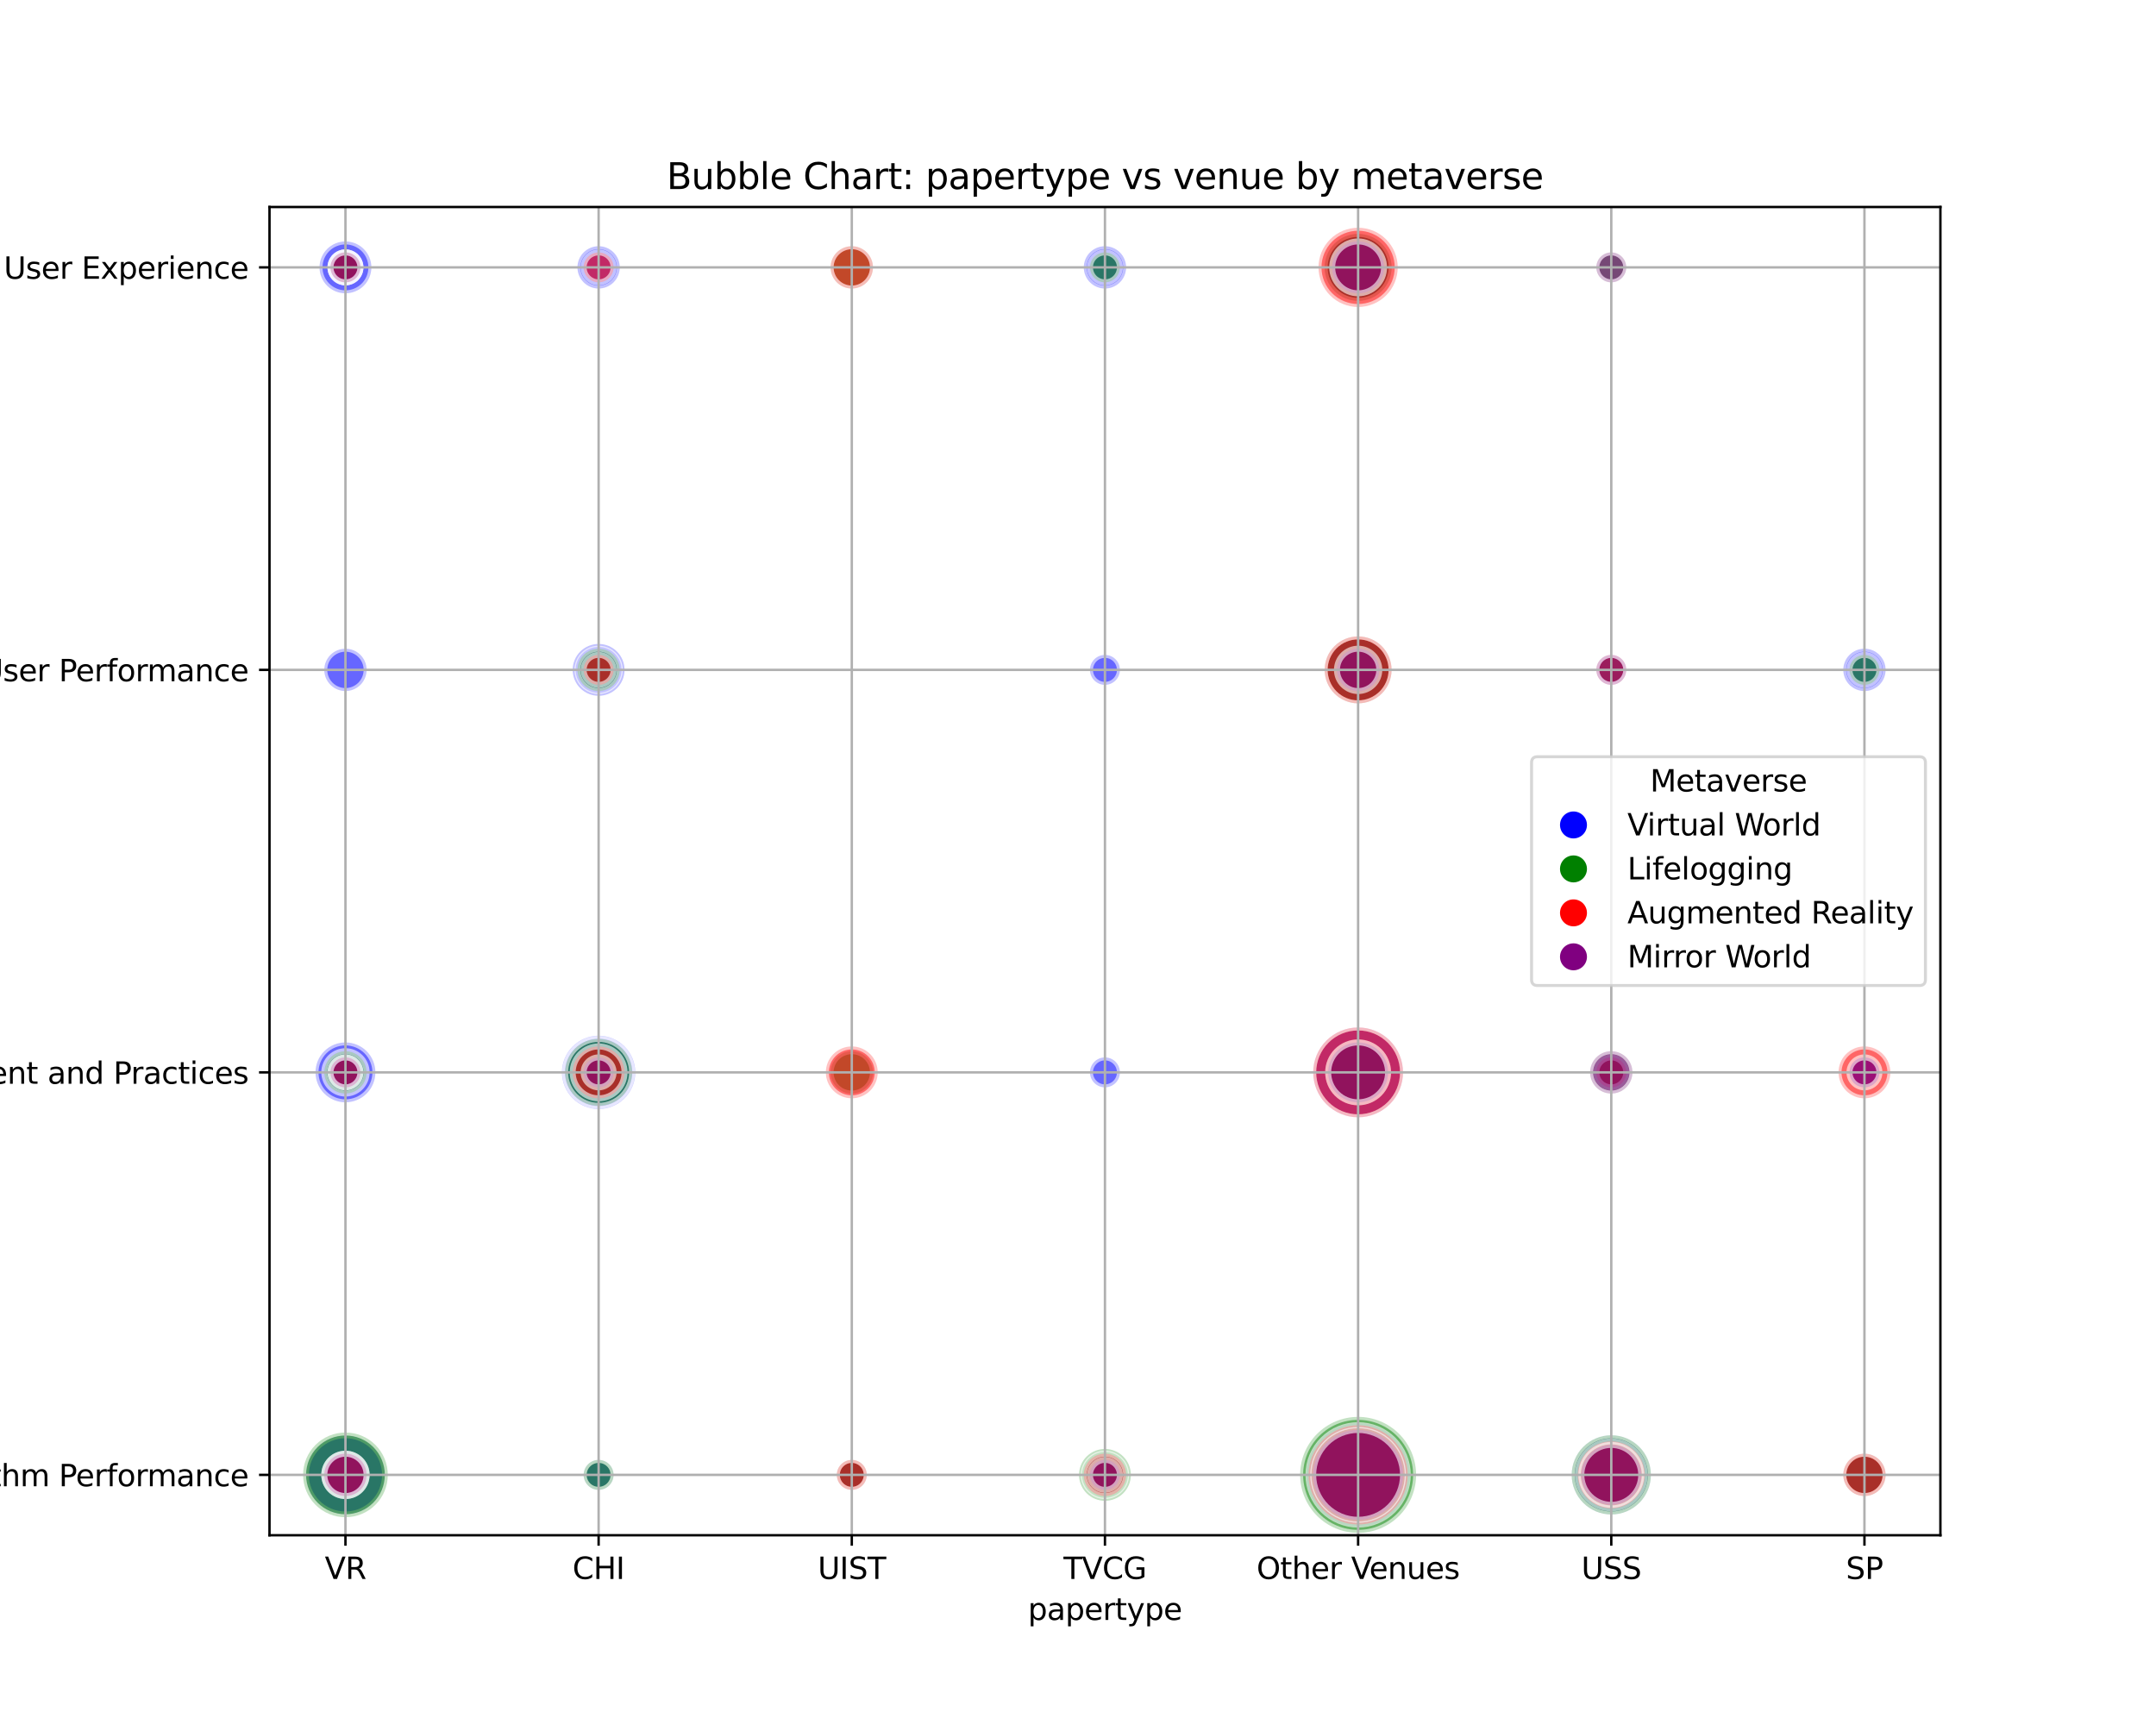 <?xml version="1.0" encoding="utf-8" standalone="no"?>
<!DOCTYPE svg PUBLIC "-//W3C//DTD SVG 1.1//EN"
  "http://www.w3.org/Graphics/SVG/1.1/DTD/svg11.dtd">
<svg xmlns:xlink="http://www.w3.org/1999/xlink" width="720pt" height="576pt" viewBox="0 0 720 576" xmlns="http://www.w3.org/2000/svg" version="1.1">
 <defs>
  <style type="text/css">*{stroke-linejoin: round; stroke-linecap: butt}</style>
 </defs>
 <g id="figure_1">
  <g id="patch_1">
   <path d="M 0 576 
L 720 576 
L 720 0 
L 0 0 
z
" style="fill: #ffffff"/>
  </g>
  <g id="axes_1">
   <g id="patch_2">
    <path d="M 90 512.64 
L 648 512.64 
L 648 69.12 
L 90 69.12 
z
" style="fill: #ffffff"/>
   </g>
   <g id="PathCollection_1">
    <path d="M 115.364 505.709 
C 118.872 505.709 122.237 504.315 124.718 501.834 
C 127.199 499.353 128.592 495.988 128.592 492.48 
C 128.592 488.972 127.199 485.607 124.718 483.126 
C 122.237 480.645 118.872 479.251 115.364 479.251 
C 111.855 479.251 108.49 480.645 106.009 483.126 
C 103.529 485.607 102.135 488.972 102.135 492.48 
C 102.135 495.988 103.529 499.353 106.009 501.834 
C 108.49 504.315 111.855 505.709 115.364 505.709 
z
" clip-path="url(#p4d13e22e05)" style="fill: #0000ff; fill-opacity: 0.6; stroke: #ffffff; stroke-opacity: 0.6; stroke-width: 2"/>
    <path d="M 115.364 506.622 
C 119.114 506.622 122.712 505.132 125.364 502.48 
C 128.016 499.828 129.506 496.231 129.506 492.48 
C 129.506 488.729 128.016 485.132 125.364 482.48 
C 122.712 479.828 119.114 478.338 115.364 478.338 
C 111.613 478.338 108.016 479.828 105.364 482.48 
C 102.712 485.132 101.222 488.729 101.222 492.48 
C 101.222 496.231 102.712 499.828 105.364 502.48 
C 108.016 505.132 111.613 506.622 115.364 506.622 
z
" clip-path="url(#p4d13e22e05)" style="fill: #008000; fill-opacity: 0.6; stroke: #ffffff; stroke-opacity: 0.6; stroke-width: 2"/>
    <path d="M 115.364 499.551 
C 117.239 499.551 119.038 498.806 120.364 497.48 
C 121.69 496.154 122.435 494.355 122.435 492.48 
C 122.435 490.605 121.69 488.806 120.364 487.48 
C 119.038 486.154 117.239 485.409 115.364 485.409 
C 113.488 485.409 111.69 486.154 110.364 487.48 
C 109.038 488.806 108.293 490.605 108.293 492.48 
C 108.293 494.355 109.038 496.154 110.364 497.48 
C 111.69 498.806 113.488 499.551 115.364 499.551 
z
" clip-path="url(#p4d13e22e05)" style="fill: #ff0000; fill-opacity: 0.6; stroke: #ffffff; stroke-opacity: 0.6; stroke-width: 2"/>
    <path d="M 115.364 499.551 
C 117.239 499.551 119.038 498.806 120.364 497.48 
C 121.69 496.154 122.435 494.355 122.435 492.48 
C 122.435 490.605 121.69 488.806 120.364 487.48 
C 119.038 486.154 117.239 485.409 115.364 485.409 
C 113.488 485.409 111.69 486.154 110.364 487.48 
C 109.038 488.806 108.293 490.605 108.293 492.48 
C 108.293 494.355 109.038 496.154 110.364 497.48 
C 111.69 498.806 113.488 499.551 115.364 499.551 
z
" clip-path="url(#p4d13e22e05)" style="fill: #800080; fill-opacity: 0.6; stroke: #ffffff; stroke-opacity: 0.6; stroke-width: 2"/>
    <path d="M 115.364 368.08 
C 118.016 368.08 120.559 367.026 122.435 365.151 
C 124.31 363.276 125.364 360.732 125.364 358.08 
C 125.364 355.428 124.31 352.884 122.435 351.009 
C 120.559 349.134 118.016 348.08 115.364 348.08 
C 112.712 348.08 110.168 349.134 108.293 351.009 
C 106.417 352.884 105.364 355.428 105.364 358.08 
C 105.364 360.732 106.417 363.276 108.293 365.151 
C 110.168 367.026 112.712 368.08 115.364 368.08 
z
" clip-path="url(#p4d13e22e05)" style="fill: #0000ff; fill-opacity: 0.6; stroke: #ffffff; stroke-opacity: 0.6; stroke-width: 2"/>
    <path d="M 115.364 365.151 
C 117.239 365.151 119.038 364.406 120.364 363.08 
C 121.69 361.754 122.435 359.955 122.435 358.08 
C 122.435 356.205 121.69 354.406 120.364 353.08 
C 119.038 351.754 117.239 351.009 115.364 351.009 
C 113.488 351.009 111.69 351.754 110.364 353.08 
C 109.038 354.406 108.293 356.205 108.293 358.08 
C 108.293 359.955 109.038 361.754 110.364 363.08 
C 111.69 364.406 113.488 365.151 115.364 365.151 
z
" clip-path="url(#p4d13e22e05)" style="fill: #008000; fill-opacity: 0.6; stroke: #ffffff; stroke-opacity: 0.6; stroke-width: 2"/>
    <path d="M 115.364 363.08 
C 116.69 363.08 117.962 362.553 118.899 361.616 
C 119.837 360.678 120.364 359.406 120.364 358.08 
C 120.364 356.754 119.837 355.482 118.899 354.544 
C 117.962 353.607 116.69 353.08 115.364 353.08 
C 114.038 353.08 112.766 353.607 111.828 354.544 
C 110.89 355.482 110.364 356.754 110.364 358.08 
C 110.364 359.406 110.89 360.678 111.828 361.616 
C 112.766 362.553 114.038 363.08 115.364 363.08 
z
" clip-path="url(#p4d13e22e05)" style="fill: #ff0000; fill-opacity: 0.6; stroke: #ffffff; stroke-opacity: 0.6; stroke-width: 2"/>
    <path d="M 115.364 363.08 
C 116.69 363.08 117.962 362.553 118.899 361.616 
C 119.837 360.678 120.364 359.406 120.364 358.08 
C 120.364 356.754 119.837 355.482 118.899 354.544 
C 117.962 353.607 116.69 353.08 115.364 353.08 
C 114.038 353.08 112.766 353.607 111.828 354.544 
C 110.89 355.482 110.364 356.754 110.364 358.08 
C 110.364 359.406 110.89 360.678 111.828 361.616 
C 112.766 362.553 114.038 363.08 115.364 363.08 
z
" clip-path="url(#p4d13e22e05)" style="fill: #800080; fill-opacity: 0.6; stroke: #ffffff; stroke-opacity: 0.6; stroke-width: 2"/>
    <path d="M 115.364 230.751 
C 117.239 230.751 119.038 230.006 120.364 228.68 
C 121.69 227.354 122.435 225.555 122.435 223.68 
C 122.435 221.805 121.69 220.006 120.364 218.68 
C 119.038 217.354 117.239 216.609 115.364 216.609 
C 113.488 216.609 111.69 217.354 110.364 218.68 
C 109.038 220.006 108.293 221.805 108.293 223.68 
C 108.293 225.555 109.038 227.354 110.364 228.68 
C 111.69 230.006 113.488 230.751 115.364 230.751 
z
" clip-path="url(#p4d13e22e05)" style="fill: #0000ff; fill-opacity: 0.6; stroke: #ffffff; stroke-opacity: 0.6; stroke-width: 2"/>
    <path d="M 115.364 97.94 
C 117.66 97.94 119.863 97.028 121.487 95.404 
C 123.111 93.78 124.024 91.577 124.024 89.28 
C 124.024 86.983 123.111 84.78 121.487 83.156 
C 119.863 81.532 117.66 80.62 115.364 80.62 
C 113.067 80.62 110.864 81.532 109.24 83.156 
C 107.616 84.78 106.703 86.983 106.703 89.28 
C 106.703 91.577 107.616 93.78 109.24 95.404 
C 110.864 97.028 113.067 97.94 115.364 97.94 
z
" clip-path="url(#p4d13e22e05)" style="fill: #0000ff; fill-opacity: 0.6; stroke: #ffffff; stroke-opacity: 0.6; stroke-width: 2"/>
    <path d="M 115.364 94.28 
C 116.69 94.28 117.962 93.753 118.899 92.816 
C 119.837 91.878 120.364 90.606 120.364 89.28 
C 120.364 87.954 119.837 86.682 118.899 85.744 
C 117.962 84.807 116.69 84.28 115.364 84.28 
C 114.038 84.28 112.766 84.807 111.828 85.744 
C 110.89 86.682 110.364 87.954 110.364 89.28 
C 110.364 90.606 110.89 91.878 111.828 92.816 
C 112.766 93.753 114.038 94.28 115.364 94.28 
z
" clip-path="url(#p4d13e22e05)" style="fill: #008000; fill-opacity: 0.6; stroke: #ffffff; stroke-opacity: 0.6; stroke-width: 2"/>
    <path d="M 115.364 94.28 
C 116.69 94.28 117.962 93.753 118.899 92.816 
C 119.837 91.878 120.364 90.606 120.364 89.28 
C 120.364 87.954 119.837 86.682 118.899 85.744 
C 117.962 84.807 116.69 84.28 115.364 84.28 
C 114.038 84.28 112.766 84.807 111.828 85.744 
C 110.89 86.682 110.364 87.954 110.364 89.28 
C 110.364 90.606 110.89 91.878 111.828 92.816 
C 112.766 93.753 114.038 94.28 115.364 94.28 
z
" clip-path="url(#p4d13e22e05)" style="fill: #ff0000; fill-opacity: 0.6; stroke: #ffffff; stroke-opacity: 0.6; stroke-width: 2"/>
    <path d="M 115.364 94.28 
C 116.69 94.28 117.962 93.753 118.899 92.816 
C 119.837 91.878 120.364 90.606 120.364 89.28 
C 120.364 87.954 119.837 86.682 118.899 85.744 
C 117.962 84.807 116.69 84.28 115.364 84.28 
C 114.038 84.28 112.766 84.807 111.828 85.744 
C 110.89 86.682 110.364 87.954 110.364 89.28 
C 110.364 90.606 110.89 91.878 111.828 92.816 
C 112.766 93.753 114.038 94.28 115.364 94.28 
z
" clip-path="url(#p4d13e22e05)" style="fill: #800080; fill-opacity: 0.6; stroke: #ffffff; stroke-opacity: 0.6; stroke-width: 2"/>
    <path d="M 199.909 497.48 
C 201.235 497.48 202.507 496.953 203.445 496.016 
C 204.382 495.078 204.909 493.806 204.909 492.48 
C 204.909 491.154 204.382 489.882 203.445 488.944 
C 202.507 488.007 201.235 487.48 199.909 487.48 
C 198.583 487.48 197.311 488.007 196.374 488.944 
C 195.436 489.882 194.909 491.154 194.909 492.48 
C 194.909 493.806 195.436 495.078 196.374 496.016 
C 197.311 496.953 198.583 497.48 199.909 497.48 
z
" clip-path="url(#p4d13e22e05)" style="fill: #0000ff; fill-opacity: 0.6; stroke: #ffffff; stroke-opacity: 0.6; stroke-width: 2"/>
    <path d="M 199.909 497.48 
C 201.235 497.48 202.507 496.953 203.445 496.016 
C 204.382 495.078 204.909 493.806 204.909 492.48 
C 204.909 491.154 204.382 489.882 203.445 488.944 
C 202.507 488.007 201.235 487.48 199.909 487.48 
C 198.583 487.48 197.311 488.007 196.374 488.944 
C 195.436 489.882 194.909 491.154 194.909 492.48 
C 194.909 493.806 195.436 495.078 196.374 496.016 
C 197.311 496.953 198.583 497.48 199.909 497.48 
z
" clip-path="url(#p4d13e22e05)" style="fill: #008000; fill-opacity: 0.6; stroke: #ffffff; stroke-opacity: 0.6; stroke-width: 2"/>
    <path d="M 199.909 370.327 
C 203.157 370.327 206.273 369.037 208.569 366.74 
C 210.866 364.444 212.157 361.328 212.157 358.08 
C 212.157 354.832 210.866 351.716 208.569 349.42 
C 206.273 347.123 203.157 345.833 199.909 345.833 
C 196.661 345.833 193.546 347.123 191.249 349.42 
C 188.952 351.716 187.662 354.832 187.662 358.08 
C 187.662 361.328 188.952 364.444 191.249 366.74 
C 193.546 369.037 196.661 370.327 199.909 370.327 
z
" clip-path="url(#p4d13e22e05)" style="fill: #0000ff; fill-opacity: 0.6; stroke: #ffffff; stroke-opacity: 0.6; stroke-width: 2"/>
    <path d="M 199.909 369.26 
C 202.874 369.26 205.718 368.082 207.815 365.986 
C 209.911 363.889 211.089 361.045 211.089 358.08 
C 211.089 355.115 209.911 352.271 207.815 350.174 
C 205.718 348.078 202.874 346.9 199.909 346.9 
C 196.944 346.9 194.1 348.078 192.003 350.174 
C 189.907 352.271 188.729 355.115 188.729 358.08 
C 188.729 361.045 189.907 363.889 192.003 365.986 
C 194.1 368.082 196.944 369.26 199.909 369.26 
z
" clip-path="url(#p4d13e22e05)" style="fill: #008000; fill-opacity: 0.6; stroke: #ffffff; stroke-opacity: 0.6; stroke-width: 2"/>
    <path d="M 199.909 366.74 
C 202.206 366.74 204.409 365.828 206.033 364.204 
C 207.657 362.58 208.569 360.377 208.569 358.08 
C 208.569 355.783 207.657 353.58 206.033 351.956 
C 204.409 350.332 202.206 349.42 199.909 349.42 
C 197.612 349.42 195.409 350.332 193.785 351.956 
C 192.161 353.58 191.249 355.783 191.249 358.08 
C 191.249 360.377 192.161 362.58 193.785 364.204 
C 195.409 365.828 197.612 366.74 199.909 366.74 
z
" clip-path="url(#p4d13e22e05)" style="fill: #ff0000; fill-opacity: 0.6; stroke: #ffffff; stroke-opacity: 0.6; stroke-width: 2"/>
    <path d="M 199.909 363.08 
C 201.235 363.08 202.507 362.553 203.445 361.616 
C 204.382 360.678 204.909 359.406 204.909 358.08 
C 204.909 356.754 204.382 355.482 203.445 354.544 
C 202.507 353.607 201.235 353.08 199.909 353.08 
C 198.583 353.08 197.311 353.607 196.374 354.544 
C 195.436 355.482 194.909 356.754 194.909 358.08 
C 194.909 359.406 195.436 360.678 196.374 361.616 
C 197.311 362.553 198.583 363.08 199.909 363.08 
z
" clip-path="url(#p4d13e22e05)" style="fill: #800080; fill-opacity: 0.6; stroke: #ffffff; stroke-opacity: 0.6; stroke-width: 2"/>
    <path d="M 199.909 232.34 
C 202.206 232.34 204.409 231.428 206.033 229.804 
C 207.657 228.18 208.569 225.977 208.569 223.68 
C 208.569 221.383 207.657 219.18 206.033 217.556 
C 204.409 215.932 202.206 215.02 199.909 215.02 
C 197.612 215.02 195.409 215.932 193.785 217.556 
C 192.161 219.18 191.249 221.383 191.249 223.68 
C 191.249 225.977 192.161 228.18 193.785 229.804 
C 195.409 231.428 197.612 232.34 199.909 232.34 
z
" clip-path="url(#p4d13e22e05)" style="fill: #0000ff; fill-opacity: 0.6; stroke: #ffffff; stroke-opacity: 0.6; stroke-width: 2"/>
    <path d="M 199.909 230.751 
C 201.784 230.751 203.583 230.006 204.909 228.68 
C 206.235 227.354 206.98 225.555 206.98 223.68 
C 206.98 221.805 206.235 220.006 204.909 218.68 
C 203.583 217.354 201.784 216.609 199.909 216.609 
C 198.034 216.609 196.235 217.354 194.909 218.68 
C 193.583 220.006 192.838 221.805 192.838 223.68 
C 192.838 225.555 193.583 227.354 194.909 228.68 
C 196.235 230.006 198.034 230.751 199.909 230.751 
z
" clip-path="url(#p4d13e22e05)" style="fill: #008000; fill-opacity: 0.6; stroke: #ffffff; stroke-opacity: 0.6; stroke-width: 2"/>
    <path d="M 199.909 228.68 
C 201.235 228.68 202.507 228.153 203.445 227.216 
C 204.382 226.278 204.909 225.006 204.909 223.68 
C 204.909 222.354 204.382 221.082 203.445 220.144 
C 202.507 219.207 201.235 218.68 199.909 218.68 
C 198.583 218.68 197.311 219.207 196.374 220.144 
C 195.436 221.082 194.909 222.354 194.909 223.68 
C 194.909 225.006 195.436 226.278 196.374 227.216 
C 197.311 228.153 198.583 228.68 199.909 228.68 
z
" clip-path="url(#p4d13e22e05)" style="fill: #ff0000; fill-opacity: 0.6; stroke: #ffffff; stroke-opacity: 0.6; stroke-width: 2"/>
    <path d="M 199.909 96.351 
C 201.784 96.351 203.583 95.606 204.909 94.28 
C 206.235 92.954 206.98 91.155 206.98 89.28 
C 206.98 87.405 206.235 85.606 204.909 84.28 
C 203.583 82.954 201.784 82.209 199.909 82.209 
C 198.034 82.209 196.235 82.954 194.909 84.28 
C 193.583 85.606 192.838 87.405 192.838 89.28 
C 192.838 91.155 193.583 92.954 194.909 94.28 
C 196.235 95.606 198.034 96.351 199.909 96.351 
z
" clip-path="url(#p4d13e22e05)" style="fill: #0000ff; fill-opacity: 0.6; stroke: #ffffff; stroke-opacity: 0.6; stroke-width: 2"/>
    <path d="M 199.909 94.28 
C 201.235 94.28 202.507 93.753 203.445 92.816 
C 204.382 91.878 204.909 90.606 204.909 89.28 
C 204.909 87.954 204.382 86.682 203.445 85.744 
C 202.507 84.807 201.235 84.28 199.909 84.28 
C 198.583 84.28 197.311 84.807 196.374 85.744 
C 195.436 86.682 194.909 87.954 194.909 89.28 
C 194.909 90.606 195.436 91.878 196.374 92.816 
C 197.311 93.753 198.583 94.28 199.909 94.28 
z
" clip-path="url(#p4d13e22e05)" style="fill: #ff0000; fill-opacity: 0.6; stroke: #ffffff; stroke-opacity: 0.6; stroke-width: 2"/>
    <path d="M 284.455 497.48 
C 285.781 497.48 287.052 496.953 287.99 496.016 
C 288.928 495.078 289.455 493.806 289.455 492.48 
C 289.455 491.154 288.928 489.882 287.99 488.944 
C 287.052 488.007 285.781 487.48 284.455 487.48 
C 283.129 487.48 281.857 488.007 280.919 488.944 
C 279.981 489.882 279.455 491.154 279.455 492.48 
C 279.455 493.806 279.981 495.078 280.919 496.016 
C 281.857 496.953 283.129 497.48 284.455 497.48 
z
" clip-path="url(#p4d13e22e05)" style="fill: #0000ff; fill-opacity: 0.6; stroke: #ffffff; stroke-opacity: 0.6; stroke-width: 2"/>
    <path d="M 284.455 497.48 
C 285.781 497.48 287.052 496.953 287.99 496.016 
C 288.928 495.078 289.455 493.806 289.455 492.48 
C 289.455 491.154 288.928 489.882 287.99 488.944 
C 287.052 488.007 285.781 487.48 284.455 487.48 
C 283.129 487.48 281.857 488.007 280.919 488.944 
C 279.981 489.882 279.455 491.154 279.455 492.48 
C 279.455 493.806 279.981 495.078 280.919 496.016 
C 281.857 496.953 283.129 497.48 284.455 497.48 
z
" clip-path="url(#p4d13e22e05)" style="fill: #008000; fill-opacity: 0.6; stroke: #ffffff; stroke-opacity: 0.6; stroke-width: 2"/>
    <path d="M 284.455 497.48 
C 285.781 497.48 287.052 496.953 287.99 496.016 
C 288.928 495.078 289.455 493.806 289.455 492.48 
C 289.455 491.154 288.928 489.882 287.99 488.944 
C 287.052 488.007 285.781 487.48 284.455 487.48 
C 283.129 487.48 281.857 488.007 280.919 488.944 
C 279.981 489.882 279.455 491.154 279.455 492.48 
C 279.455 493.806 279.981 495.078 280.919 496.016 
C 281.857 496.953 283.129 497.48 284.455 497.48 
z
" clip-path="url(#p4d13e22e05)" style="fill: #ff0000; fill-opacity: 0.6; stroke: #ffffff; stroke-opacity: 0.6; stroke-width: 2"/>
    <path d="M 284.455 365.151 
C 286.33 365.151 288.129 364.406 289.455 363.08 
C 290.781 361.754 291.526 359.955 291.526 358.08 
C 291.526 356.205 290.781 354.406 289.455 353.08 
C 288.129 351.754 286.33 351.009 284.455 351.009 
C 282.579 351.009 280.781 351.754 279.455 353.08 
C 278.129 354.406 277.383 356.205 277.383 358.08 
C 277.383 359.955 278.129 361.754 279.455 363.08 
C 280.781 364.406 282.579 365.151 284.455 365.151 
z
" clip-path="url(#p4d13e22e05)" style="fill: #008000; fill-opacity: 0.6; stroke: #ffffff; stroke-opacity: 0.6; stroke-width: 2"/>
    <path d="M 284.455 366.74 
C 286.751 366.74 288.954 365.828 290.578 364.204 
C 292.202 362.58 293.115 360.377 293.115 358.08 
C 293.115 355.783 292.202 353.58 290.578 351.956 
C 288.954 350.332 286.751 349.42 284.455 349.42 
C 282.158 349.42 279.955 350.332 278.331 351.956 
C 276.707 353.58 275.794 355.783 275.794 358.08 
C 275.794 360.377 276.707 362.58 278.331 364.204 
C 279.955 365.828 282.158 366.74 284.455 366.74 
z
" clip-path="url(#p4d13e22e05)" style="fill: #ff0000; fill-opacity: 0.6; stroke: #ffffff; stroke-opacity: 0.6; stroke-width: 2"/>
    <path d="M 284.455 96.351 
C 286.33 96.351 288.129 95.606 289.455 94.28 
C 290.781 92.954 291.526 91.155 291.526 89.28 
C 291.526 87.405 290.781 85.606 289.455 84.28 
C 288.129 82.954 286.33 82.209 284.455 82.209 
C 282.579 82.209 280.781 82.954 279.455 84.28 
C 278.129 85.606 277.383 87.405 277.383 89.28 
C 277.383 91.155 278.129 92.954 279.455 94.28 
C 280.781 95.606 282.579 96.351 284.455 96.351 
z
" clip-path="url(#p4d13e22e05)" style="fill: #008000; fill-opacity: 0.6; stroke: #ffffff; stroke-opacity: 0.6; stroke-width: 2"/>
    <path d="M 284.455 96.351 
C 286.33 96.351 288.129 95.606 289.455 94.28 
C 290.781 92.954 291.526 91.155 291.526 89.28 
C 291.526 87.405 290.781 85.606 289.455 84.28 
C 288.129 82.954 286.33 82.209 284.455 82.209 
C 282.579 82.209 280.781 82.954 279.455 84.28 
C 278.129 85.606 277.383 87.405 277.383 89.28 
C 277.383 91.155 278.129 92.954 279.455 94.28 
C 280.781 95.606 282.579 96.351 284.455 96.351 
z
" clip-path="url(#p4d13e22e05)" style="fill: #ff0000; fill-opacity: 0.6; stroke: #ffffff; stroke-opacity: 0.6; stroke-width: 2"/>
    <path d="M 369 499.551 
C 370.875 499.551 372.674 498.806 374 497.48 
C 375.326 496.154 376.071 494.355 376.071 492.48 
C 376.071 490.605 375.326 488.806 374 487.48 
C 372.674 486.154 370.875 485.409 369 485.409 
C 367.125 485.409 365.326 486.154 364 487.48 
C 362.674 488.806 361.929 490.605 361.929 492.48 
C 361.929 494.355 362.674 496.154 364 497.48 
C 365.326 498.806 367.125 499.551 369 499.551 
z
" clip-path="url(#p4d13e22e05)" style="fill: #0000ff; fill-opacity: 0.6; stroke: #ffffff; stroke-opacity: 0.6; stroke-width: 2"/>
    <path d="M 369 501.14 
C 371.297 501.14 373.5 500.228 375.124 498.604 
C 376.748 496.98 377.66 494.777 377.66 492.48 
C 377.66 490.183 376.748 487.98 375.124 486.356 
C 373.5 484.732 371.297 483.82 369 483.82 
C 366.703 483.82 364.5 484.732 362.876 486.356 
C 361.252 487.98 360.34 490.183 360.34 492.48 
C 360.34 494.777 361.252 496.98 362.876 498.604 
C 364.5 500.228 366.703 501.14 369 501.14 
z
" clip-path="url(#p4d13e22e05)" style="fill: #008000; fill-opacity: 0.6; stroke: #ffffff; stroke-opacity: 0.6; stroke-width: 2"/>
    <path d="M 369 499.551 
C 370.875 499.551 372.674 498.806 374 497.48 
C 375.326 496.154 376.071 494.355 376.071 492.48 
C 376.071 490.605 375.326 488.806 374 487.48 
C 372.674 486.154 370.875 485.409 369 485.409 
C 367.125 485.409 365.326 486.154 364 487.48 
C 362.674 488.806 361.929 490.605 361.929 492.48 
C 361.929 494.355 362.674 496.154 364 497.48 
C 365.326 498.806 367.125 499.551 369 499.551 
z
" clip-path="url(#p4d13e22e05)" style="fill: #ff0000; fill-opacity: 0.6; stroke: #ffffff; stroke-opacity: 0.6; stroke-width: 2"/>
    <path d="M 369 497.48 
C 370.326 497.48 371.598 496.953 372.536 496.016 
C 373.473 495.078 374 493.806 374 492.48 
C 374 491.154 373.473 489.882 372.536 488.944 
C 371.598 488.007 370.326 487.48 369 487.48 
C 367.674 487.48 366.402 488.007 365.464 488.944 
C 364.527 489.882 364 491.154 364 492.48 
C 364 493.806 364.527 495.078 365.464 496.016 
C 366.402 496.953 367.674 497.48 369 497.48 
z
" clip-path="url(#p4d13e22e05)" style="fill: #800080; fill-opacity: 0.6; stroke: #ffffff; stroke-opacity: 0.6; stroke-width: 2"/>
    <path d="M 369 363.08 
C 370.326 363.08 371.598 362.553 372.536 361.616 
C 373.473 360.678 374 359.406 374 358.08 
C 374 356.754 373.473 355.482 372.536 354.544 
C 371.598 353.607 370.326 353.08 369 353.08 
C 367.674 353.08 366.402 353.607 365.464 354.544 
C 364.527 355.482 364 356.754 364 358.08 
C 364 359.406 364.527 360.678 365.464 361.616 
C 366.402 362.553 367.674 363.08 369 363.08 
z
" clip-path="url(#p4d13e22e05)" style="fill: #0000ff; fill-opacity: 0.6; stroke: #ffffff; stroke-opacity: 0.6; stroke-width: 2"/>
    <path d="M 369 228.68 
C 370.326 228.68 371.598 228.153 372.536 227.216 
C 373.473 226.278 374 225.006 374 223.68 
C 374 222.354 373.473 221.082 372.536 220.144 
C 371.598 219.207 370.326 218.68 369 218.68 
C 367.674 218.68 366.402 219.207 365.464 220.144 
C 364.527 221.082 364 222.354 364 223.68 
C 364 225.006 364.527 226.278 365.464 227.216 
C 366.402 228.153 367.674 228.68 369 228.68 
z
" clip-path="url(#p4d13e22e05)" style="fill: #0000ff; fill-opacity: 0.6; stroke: #ffffff; stroke-opacity: 0.6; stroke-width: 2"/>
    <path d="M 369 96.351 
C 370.875 96.351 372.674 95.606 374 94.28 
C 375.326 92.954 376.071 91.155 376.071 89.28 
C 376.071 87.405 375.326 85.606 374 84.28 
C 372.674 82.954 370.875 82.209 369 82.209 
C 367.125 82.209 365.326 82.954 364 84.28 
C 362.674 85.606 361.929 87.405 361.929 89.28 
C 361.929 91.155 362.674 92.954 364 94.28 
C 365.326 95.606 367.125 96.351 369 96.351 
z
" clip-path="url(#p4d13e22e05)" style="fill: #0000ff; fill-opacity: 0.6; stroke: #ffffff; stroke-opacity: 0.6; stroke-width: 2"/>
    <path d="M 369 94.28 
C 370.326 94.28 371.598 93.753 372.536 92.816 
C 373.473 91.878 374 90.606 374 89.28 
C 374 87.954 373.473 86.682 372.536 85.744 
C 371.598 84.807 370.326 84.28 369 84.28 
C 367.674 84.28 366.402 84.807 365.464 85.744 
C 364.527 86.682 364 87.954 364 89.28 
C 364 90.606 364.527 91.878 365.464 92.816 
C 366.402 93.753 367.674 94.28 369 94.28 
z
" clip-path="url(#p4d13e22e05)" style="fill: #008000; fill-opacity: 0.6; stroke: #ffffff; stroke-opacity: 0.6; stroke-width: 2"/>
    <path d="M 453.545 509.801 
C 458.139 509.801 462.545 507.976 465.793 504.727 
C 469.041 501.479 470.866 497.073 470.866 492.48 
C 470.866 487.887 469.041 483.481 465.793 480.233 
C 462.545 476.984 458.139 475.159 453.545 475.159 
C 448.952 475.159 444.546 476.984 441.298 480.233 
C 438.05 483.481 436.225 487.887 436.225 492.48 
C 436.225 497.073 438.05 501.479 441.298 504.727 
C 444.546 507.976 448.952 509.801 453.545 509.801 
z
" clip-path="url(#p4d13e22e05)" style="fill: #0000ff; fill-opacity: 0.6; stroke: #ffffff; stroke-opacity: 0.6; stroke-width: 2"/>
    <path d="M 453.545 511.845 
C 458.681 511.845 463.607 509.805 467.239 506.173 
C 470.87 502.542 472.91 497.616 472.91 492.48 
C 472.91 487.344 470.87 482.418 467.239 478.787 
C 463.607 475.155 458.681 473.115 453.545 473.115 
C 448.41 473.115 443.484 475.155 439.852 478.787 
C 436.221 482.418 434.181 487.344 434.181 492.48 
C 434.181 497.616 436.221 502.542 439.852 506.173 
C 443.484 509.805 448.41 511.845 453.545 511.845 
z
" clip-path="url(#p4d13e22e05)" style="fill: #008000; fill-opacity: 0.6; stroke: #ffffff; stroke-opacity: 0.6; stroke-width: 2"/>
    <path d="M 453.545 509.063 
C 457.943 509.063 462.162 507.316 465.271 504.206 
C 468.381 501.096 470.129 496.878 470.129 492.48 
C 470.129 488.082 468.381 483.864 465.271 480.754 
C 462.162 477.644 457.943 475.897 453.545 475.897 
C 449.148 475.897 444.929 477.644 441.819 480.754 
C 438.71 483.864 436.962 488.082 436.962 492.48 
C 436.962 496.878 438.71 501.096 441.819 504.206 
C 444.929 507.316 449.148 509.063 453.545 509.063 
z
" clip-path="url(#p4d13e22e05)" style="fill: #ff0000; fill-opacity: 0.6; stroke: #ffffff; stroke-opacity: 0.6; stroke-width: 2"/>
    <path d="M 453.545 507.48 
C 457.524 507.48 461.339 505.9 464.152 503.087 
C 466.965 500.274 468.545 496.458 468.545 492.48 
C 468.545 488.502 466.965 484.686 464.152 481.873 
C 461.339 479.06 457.524 477.48 453.545 477.48 
C 449.567 477.48 445.752 479.06 442.939 481.873 
C 440.126 484.686 438.545 488.502 438.545 492.48 
C 438.545 496.458 440.126 500.274 442.939 503.087 
C 445.752 505.9 449.567 507.48 453.545 507.48 
z
" clip-path="url(#p4d13e22e05)" style="fill: #800080; fill-opacity: 0.6; stroke: #ffffff; stroke-opacity: 0.6; stroke-width: 2"/>
    <path d="M 453.545 373.08 
C 457.524 373.08 461.339 371.5 464.152 368.687 
C 466.965 365.874 468.545 362.058 468.545 358.08 
C 468.545 354.102 466.965 350.286 464.152 347.473 
C 461.339 344.66 457.524 343.08 453.545 343.08 
C 449.567 343.08 445.752 344.66 442.939 347.473 
C 440.126 350.286 438.545 354.102 438.545 358.08 
C 438.545 362.058 440.126 365.874 442.939 368.687 
C 445.752 371.5 449.567 373.08 453.545 373.08 
z
" clip-path="url(#p4d13e22e05)" style="fill: #0000ff; fill-opacity: 0.6; stroke: #ffffff; stroke-opacity: 0.6; stroke-width: 2"/>
    <path d="M 453.545 368.08 
C 456.197 368.08 458.741 367.026 460.617 365.151 
C 462.492 363.276 463.545 360.732 463.545 358.08 
C 463.545 355.428 462.492 352.884 460.617 351.009 
C 458.741 349.134 456.197 348.08 453.545 348.08 
C 450.893 348.08 448.35 349.134 446.474 351.009 
C 444.599 352.884 443.545 355.428 443.545 358.08 
C 443.545 360.732 444.599 363.276 446.474 365.151 
C 448.35 367.026 450.893 368.08 453.545 368.08 
z
" clip-path="url(#p4d13e22e05)" style="fill: #008000; fill-opacity: 0.6; stroke: #ffffff; stroke-opacity: 0.6; stroke-width: 2"/>
    <path d="M 453.545 373.08 
C 457.524 373.08 461.339 371.5 464.152 368.687 
C 466.965 365.874 468.545 362.058 468.545 358.08 
C 468.545 354.102 466.965 350.286 464.152 347.473 
C 461.339 344.66 457.524 343.08 453.545 343.08 
C 449.567 343.08 445.752 344.66 442.939 347.473 
C 440.126 350.286 438.545 354.102 438.545 358.08 
C 438.545 362.058 440.126 365.874 442.939 368.687 
C 445.752 371.5 449.567 373.08 453.545 373.08 
z
" clip-path="url(#p4d13e22e05)" style="fill: #ff0000; fill-opacity: 0.6; stroke: #ffffff; stroke-opacity: 0.6; stroke-width: 2"/>
    <path d="M 453.545 368.08 
C 456.197 368.08 458.741 367.026 460.617 365.151 
C 462.492 363.276 463.545 360.732 463.545 358.08 
C 463.545 355.428 462.492 352.884 460.617 351.009 
C 458.741 349.134 456.197 348.08 453.545 348.08 
C 450.893 348.08 448.35 349.134 446.474 351.009 
C 444.599 352.884 443.545 355.428 443.545 358.08 
C 443.545 360.732 444.599 363.276 446.474 365.151 
C 448.35 367.026 450.893 368.08 453.545 368.08 
z
" clip-path="url(#p4d13e22e05)" style="fill: #800080; fill-opacity: 0.6; stroke: #ffffff; stroke-opacity: 0.6; stroke-width: 2"/>
    <path d="M 453.545 234.86 
C 456.511 234.86 459.355 233.682 461.451 231.586 
C 463.548 229.489 464.726 226.645 464.726 223.68 
C 464.726 220.715 463.548 217.871 461.451 215.774 
C 459.355 213.678 456.511 212.5 453.545 212.5 
C 450.58 212.5 447.736 213.678 445.64 215.774 
C 443.543 217.871 442.365 220.715 442.365 223.68 
C 442.365 226.645 443.543 229.489 445.64 231.586 
C 447.736 233.682 450.58 234.86 453.545 234.86 
z
" clip-path="url(#p4d13e22e05)" style="fill: #0000ff; fill-opacity: 0.6; stroke: #ffffff; stroke-opacity: 0.6; stroke-width: 2"/>
    <path d="M 453.545 234.86 
C 456.511 234.86 459.355 233.682 461.451 231.586 
C 463.548 229.489 464.726 226.645 464.726 223.68 
C 464.726 220.715 463.548 217.871 461.451 215.774 
C 459.355 213.678 456.511 212.5 453.545 212.5 
C 450.58 212.5 447.736 213.678 445.64 215.774 
C 443.543 217.871 442.365 220.715 442.365 223.68 
C 442.365 226.645 443.543 229.489 445.64 231.586 
C 447.736 233.682 450.58 234.86 453.545 234.86 
z
" clip-path="url(#p4d13e22e05)" style="fill: #008000; fill-opacity: 0.6; stroke: #ffffff; stroke-opacity: 0.6; stroke-width: 2"/>
    <path d="M 453.545 234.86 
C 456.511 234.86 459.355 233.682 461.451 231.586 
C 463.548 229.489 464.726 226.645 464.726 223.68 
C 464.726 220.715 463.548 217.871 461.451 215.774 
C 459.355 213.678 456.511 212.5 453.545 212.5 
C 450.58 212.5 447.736 213.678 445.64 215.774 
C 443.543 217.871 442.365 220.715 442.365 223.68 
C 442.365 226.645 443.543 229.489 445.64 231.586 
C 447.736 233.682 450.58 234.86 453.545 234.86 
z
" clip-path="url(#p4d13e22e05)" style="fill: #ff0000; fill-opacity: 0.6; stroke: #ffffff; stroke-opacity: 0.6; stroke-width: 2"/>
    <path d="M 453.545 230.751 
C 455.421 230.751 457.219 230.006 458.545 228.68 
C 459.871 227.354 460.617 225.555 460.617 223.68 
C 460.617 221.805 459.871 220.006 458.545 218.68 
C 457.219 217.354 455.421 216.609 453.545 216.609 
C 451.67 216.609 449.871 217.354 448.545 218.68 
C 447.219 220.006 446.474 221.805 446.474 223.68 
C 446.474 225.555 447.219 227.354 448.545 228.68 
C 449.871 230.006 451.67 230.751 453.545 230.751 
z
" clip-path="url(#p4d13e22e05)" style="fill: #800080; fill-opacity: 0.6; stroke: #ffffff; stroke-opacity: 0.6; stroke-width: 2"/>
    <path d="M 453.545 100.46 
C 456.511 100.46 459.355 99.282 461.451 97.186 
C 463.548 95.089 464.726 92.245 464.726 89.28 
C 464.726 86.315 463.548 83.471 461.451 81.374 
C 459.355 79.278 456.511 78.1 453.545 78.1 
C 450.58 78.1 447.736 79.278 445.64 81.374 
C 443.543 83.471 442.365 86.315 442.365 89.28 
C 442.365 92.245 443.543 95.089 445.64 97.186 
C 447.736 99.282 450.58 100.46 453.545 100.46 
z
" clip-path="url(#p4d13e22e05)" style="fill: #0000ff; fill-opacity: 0.6; stroke: #ffffff; stroke-opacity: 0.6; stroke-width: 2"/>
    <path d="M 453.545 100.46 
C 456.511 100.46 459.355 99.282 461.451 97.186 
C 463.548 95.089 464.726 92.245 464.726 89.28 
C 464.726 86.315 463.548 83.471 461.451 81.374 
C 459.355 79.278 456.511 78.1 453.545 78.1 
C 450.58 78.1 447.736 79.278 445.64 81.374 
C 443.543 83.471 442.365 86.315 442.365 89.28 
C 442.365 92.245 443.543 95.089 445.64 97.186 
C 447.736 99.282 450.58 100.46 453.545 100.46 
z
" clip-path="url(#p4d13e22e05)" style="fill: #008000; fill-opacity: 0.6; stroke: #ffffff; stroke-opacity: 0.6; stroke-width: 2"/>
    <path d="M 453.545 102.509 
C 457.054 102.509 460.419 101.115 462.9 98.634 
C 465.38 96.153 466.774 92.788 466.774 89.28 
C 466.774 85.772 465.38 82.407 462.9 79.926 
C 460.419 77.445 457.054 76.051 453.545 76.051 
C 450.037 76.051 446.672 77.445 444.191 79.926 
C 441.711 82.407 440.317 85.772 440.317 89.28 
C 440.317 92.788 441.711 96.153 444.191 98.634 
C 446.672 101.115 450.037 102.509 453.545 102.509 
z
" clip-path="url(#p4d13e22e05)" style="fill: #ff0000; fill-opacity: 0.6; stroke: #ffffff; stroke-opacity: 0.6; stroke-width: 2"/>
    <path d="M 453.545 97.94 
C 455.842 97.94 458.045 97.028 459.669 95.404 
C 461.293 93.78 462.206 91.577 462.206 89.28 
C 462.206 86.983 461.293 84.78 459.669 83.156 
C 458.045 81.532 455.842 80.62 453.545 80.62 
C 451.249 80.62 449.046 81.532 447.422 83.156 
C 445.798 84.78 444.885 86.983 444.885 89.28 
C 444.885 91.577 445.798 93.78 447.422 95.404 
C 449.046 97.028 451.249 97.94 453.545 97.94 
z
" clip-path="url(#p4d13e22e05)" style="fill: #800080; fill-opacity: 0.6; stroke: #ffffff; stroke-opacity: 0.6; stroke-width: 2"/>
    <path d="M 538.091 505.709 
C 541.599 505.709 544.964 504.315 547.445 501.834 
C 549.926 499.353 551.32 495.988 551.32 492.48 
C 551.32 488.972 549.926 485.607 547.445 483.126 
C 544.964 480.645 541.599 479.251 538.091 479.251 
C 534.583 479.251 531.218 480.645 528.737 483.126 
C 526.256 485.607 524.862 488.972 524.862 492.48 
C 524.862 495.988 526.256 499.353 528.737 501.834 
C 531.218 504.315 534.583 505.709 538.091 505.709 
z
" clip-path="url(#p4d13e22e05)" style="fill: #0000ff; fill-opacity: 0.6; stroke: #ffffff; stroke-opacity: 0.6; stroke-width: 2"/>
    <path d="M 538.091 505.709 
C 541.599 505.709 544.964 504.315 547.445 501.834 
C 549.926 499.353 551.32 495.988 551.32 492.48 
C 551.32 488.972 549.926 485.607 547.445 483.126 
C 544.964 480.645 541.599 479.251 538.091 479.251 
C 534.583 479.251 531.218 480.645 528.737 483.126 
C 526.256 485.607 524.862 488.972 524.862 492.48 
C 524.862 495.988 526.256 499.353 528.737 501.834 
C 531.218 504.315 534.583 505.709 538.091 505.709 
z
" clip-path="url(#p4d13e22e05)" style="fill: #008000; fill-opacity: 0.6; stroke: #ffffff; stroke-opacity: 0.6; stroke-width: 2"/>
    <path d="M 538.091 503.66 
C 541.056 503.66 543.9 502.482 545.997 500.386 
C 548.093 498.289 549.271 495.445 549.271 492.48 
C 549.271 489.515 548.093 486.671 545.997 484.574 
C 543.9 482.478 541.056 481.3 538.091 481.3 
C 535.126 481.3 532.282 482.478 530.185 484.574 
C 528.089 486.671 526.911 489.515 526.911 492.48 
C 526.911 495.445 528.089 498.289 530.185 500.386 
C 532.282 502.482 535.126 503.66 538.091 503.66 
z
" clip-path="url(#p4d13e22e05)" style="fill: #ff0000; fill-opacity: 0.6; stroke: #ffffff; stroke-opacity: 0.6; stroke-width: 2"/>
    <path d="M 538.091 502.48 
C 540.743 502.48 543.287 501.426 545.162 499.551 
C 547.037 497.676 548.091 495.132 548.091 492.48 
C 548.091 489.828 547.037 487.284 545.162 485.409 
C 543.287 483.534 540.743 482.48 538.091 482.48 
C 535.439 482.48 532.895 483.534 531.02 485.409 
C 529.145 487.284 528.091 489.828 528.091 492.48 
C 528.091 495.132 529.145 497.676 531.02 499.551 
C 532.895 501.426 535.439 502.48 538.091 502.48 
z
" clip-path="url(#p4d13e22e05)" style="fill: #800080; fill-opacity: 0.6; stroke: #ffffff; stroke-opacity: 0.6; stroke-width: 2"/>
    <path d="M 538.091 363.08 
C 539.417 363.08 540.689 362.553 541.626 361.616 
C 542.564 360.678 543.091 359.406 543.091 358.08 
C 543.091 356.754 542.564 355.482 541.626 354.544 
C 540.689 353.607 539.417 353.08 538.091 353.08 
C 536.765 353.08 535.493 353.607 534.555 354.544 
C 533.618 355.482 533.091 356.754 533.091 358.08 
C 533.091 359.406 533.618 360.678 534.555 361.616 
C 535.493 362.553 536.765 363.08 538.091 363.08 
z
" clip-path="url(#p4d13e22e05)" style="fill: #0000ff; fill-opacity: 0.6; stroke: #ffffff; stroke-opacity: 0.6; stroke-width: 2"/>
    <path d="M 538.091 365.151 
C 539.966 365.151 541.765 364.406 543.091 363.08 
C 544.417 361.754 545.162 359.955 545.162 358.08 
C 545.162 356.205 544.417 354.406 543.091 353.08 
C 541.765 351.754 539.966 351.009 538.091 351.009 
C 536.216 351.009 534.417 351.754 533.091 353.08 
C 531.765 354.406 531.02 356.205 531.02 358.08 
C 531.02 359.955 531.765 361.754 533.091 363.08 
C 534.417 364.406 536.216 365.151 538.091 365.151 
z
" clip-path="url(#p4d13e22e05)" style="fill: #008000; fill-opacity: 0.6; stroke: #ffffff; stroke-opacity: 0.6; stroke-width: 2"/>
    <path d="M 538.091 363.08 
C 539.417 363.08 540.689 362.553 541.626 361.616 
C 542.564 360.678 543.091 359.406 543.091 358.08 
C 543.091 356.754 542.564 355.482 541.626 354.544 
C 540.689 353.607 539.417 353.08 538.091 353.08 
C 536.765 353.08 535.493 353.607 534.555 354.544 
C 533.618 355.482 533.091 356.754 533.091 358.08 
C 533.091 359.406 533.618 360.678 534.555 361.616 
C 535.493 362.553 536.765 363.08 538.091 363.08 
z
" clip-path="url(#p4d13e22e05)" style="fill: #ff0000; fill-opacity: 0.6; stroke: #ffffff; stroke-opacity: 0.6; stroke-width: 2"/>
    <path d="M 538.091 365.151 
C 539.966 365.151 541.765 364.406 543.091 363.08 
C 544.417 361.754 545.162 359.955 545.162 358.08 
C 545.162 356.205 544.417 354.406 543.091 353.08 
C 541.765 351.754 539.966 351.009 538.091 351.009 
C 536.216 351.009 534.417 351.754 533.091 353.08 
C 531.765 354.406 531.02 356.205 531.02 358.08 
C 531.02 359.955 531.765 361.754 533.091 363.08 
C 534.417 364.406 536.216 365.151 538.091 365.151 
z
" clip-path="url(#p4d13e22e05)" style="fill: #800080; fill-opacity: 0.6; stroke: #ffffff; stroke-opacity: 0.6; stroke-width: 2"/>
    <path d="M 538.091 228.68 
C 539.417 228.68 540.689 228.153 541.626 227.216 
C 542.564 226.278 543.091 225.006 543.091 223.68 
C 543.091 222.354 542.564 221.082 541.626 220.144 
C 540.689 219.207 539.417 218.68 538.091 218.68 
C 536.765 218.68 535.493 219.207 534.555 220.144 
C 533.618 221.082 533.091 222.354 533.091 223.68 
C 533.091 225.006 533.618 226.278 534.555 227.216 
C 535.493 228.153 536.765 228.68 538.091 228.68 
z
" clip-path="url(#p4d13e22e05)" style="fill: #008000; fill-opacity: 0.6; stroke: #ffffff; stroke-opacity: 0.6; stroke-width: 2"/>
    <path d="M 538.091 228.68 
C 539.417 228.68 540.689 228.153 541.626 227.216 
C 542.564 226.278 543.091 225.006 543.091 223.68 
C 543.091 222.354 542.564 221.082 541.626 220.144 
C 540.689 219.207 539.417 218.68 538.091 218.68 
C 536.765 218.68 535.493 219.207 534.555 220.144 
C 533.618 221.082 533.091 222.354 533.091 223.68 
C 533.091 225.006 533.618 226.278 534.555 227.216 
C 535.493 228.153 536.765 228.68 538.091 228.68 
z
" clip-path="url(#p4d13e22e05)" style="fill: #ff0000; fill-opacity: 0.6; stroke: #ffffff; stroke-opacity: 0.6; stroke-width: 2"/>
    <path d="M 538.091 228.68 
C 539.417 228.68 540.689 228.153 541.626 227.216 
C 542.564 226.278 543.091 225.006 543.091 223.68 
C 543.091 222.354 542.564 221.082 541.626 220.144 
C 540.689 219.207 539.417 218.68 538.091 218.68 
C 536.765 218.68 535.493 219.207 534.555 220.144 
C 533.618 221.082 533.091 222.354 533.091 223.68 
C 533.091 225.006 533.618 226.278 534.555 227.216 
C 535.493 228.153 536.765 228.68 538.091 228.68 
z
" clip-path="url(#p4d13e22e05)" style="fill: #800080; fill-opacity: 0.6; stroke: #ffffff; stroke-opacity: 0.6; stroke-width: 2"/>
    <path d="M 538.091 94.28 
C 539.417 94.28 540.689 93.753 541.626 92.816 
C 542.564 91.878 543.091 90.606 543.091 89.28 
C 543.091 87.954 542.564 86.682 541.626 85.744 
C 540.689 84.807 539.417 84.28 538.091 84.28 
C 536.765 84.28 535.493 84.807 534.555 85.744 
C 533.618 86.682 533.091 87.954 533.091 89.28 
C 533.091 90.606 533.618 91.878 534.555 92.816 
C 535.493 93.753 536.765 94.28 538.091 94.28 
z
" clip-path="url(#p4d13e22e05)" style="fill: #008000; fill-opacity: 0.6; stroke: #ffffff; stroke-opacity: 0.6; stroke-width: 2"/>
    <path d="M 538.091 94.28 
C 539.417 94.28 540.689 93.753 541.626 92.816 
C 542.564 91.878 543.091 90.606 543.091 89.28 
C 543.091 87.954 542.564 86.682 541.626 85.744 
C 540.689 84.807 539.417 84.28 538.091 84.28 
C 536.765 84.28 535.493 84.807 534.555 85.744 
C 533.618 86.682 533.091 87.954 533.091 89.28 
C 533.091 90.606 533.618 91.878 534.555 92.816 
C 535.493 93.753 536.765 94.28 538.091 94.28 
z
" clip-path="url(#p4d13e22e05)" style="fill: #800080; fill-opacity: 0.6; stroke: #ffffff; stroke-opacity: 0.6; stroke-width: 2"/>
    <path d="M 622.636 499.551 
C 624.512 499.551 626.31 498.806 627.636 497.48 
C 628.962 496.154 629.707 494.355 629.707 492.48 
C 629.707 490.605 628.962 488.806 627.636 487.48 
C 626.31 486.154 624.512 485.409 622.636 485.409 
C 620.761 485.409 618.962 486.154 617.636 487.48 
C 616.31 488.806 615.565 490.605 615.565 492.48 
C 615.565 494.355 616.31 496.154 617.636 497.48 
C 618.962 498.806 620.761 499.551 622.636 499.551 
z
" clip-path="url(#p4d13e22e05)" style="fill: #0000ff; fill-opacity: 0.6; stroke: #ffffff; stroke-opacity: 0.6; stroke-width: 2"/>
    <path d="M 622.636 499.551 
C 624.512 499.551 626.31 498.806 627.636 497.48 
C 628.962 496.154 629.707 494.355 629.707 492.48 
C 629.707 490.605 628.962 488.806 627.636 487.48 
C 626.31 486.154 624.512 485.409 622.636 485.409 
C 620.761 485.409 618.962 486.154 617.636 487.48 
C 616.31 488.806 615.565 490.605 615.565 492.48 
C 615.565 494.355 616.31 496.154 617.636 497.48 
C 618.962 498.806 620.761 499.551 622.636 499.551 
z
" clip-path="url(#p4d13e22e05)" style="fill: #008000; fill-opacity: 0.6; stroke: #ffffff; stroke-opacity: 0.6; stroke-width: 2"/>
    <path d="M 622.636 499.551 
C 624.512 499.551 626.31 498.806 627.636 497.48 
C 628.962 496.154 629.707 494.355 629.707 492.48 
C 629.707 490.605 628.962 488.806 627.636 487.48 
C 626.31 486.154 624.512 485.409 622.636 485.409 
C 620.761 485.409 618.962 486.154 617.636 487.48 
C 616.31 488.806 615.565 490.605 615.565 492.48 
C 615.565 494.355 616.31 496.154 617.636 497.48 
C 618.962 498.806 620.761 499.551 622.636 499.551 
z
" clip-path="url(#p4d13e22e05)" style="fill: #ff0000; fill-opacity: 0.6; stroke: #ffffff; stroke-opacity: 0.6; stroke-width: 2"/>
    <path d="M 622.636 363.08 
C 623.962 363.08 625.234 362.553 626.172 361.616 
C 627.11 360.678 627.636 359.406 627.636 358.08 
C 627.636 356.754 627.11 355.482 626.172 354.544 
C 625.234 353.607 623.962 353.08 622.636 353.08 
C 621.31 353.08 620.038 353.607 619.101 354.544 
C 618.163 355.482 617.636 356.754 617.636 358.08 
C 617.636 359.406 618.163 360.678 619.101 361.616 
C 620.038 362.553 621.31 363.08 622.636 363.08 
z
" clip-path="url(#p4d13e22e05)" style="fill: #0000ff; fill-opacity: 0.6; stroke: #ffffff; stroke-opacity: 0.6; stroke-width: 2"/>
    <path d="M 622.636 366.74 
C 624.933 366.74 627.136 365.828 628.76 364.204 
C 630.384 362.58 631.297 360.377 631.297 358.08 
C 631.297 355.783 630.384 353.58 628.76 351.956 
C 627.136 350.332 624.933 349.42 622.636 349.42 
C 620.34 349.42 618.137 350.332 616.513 351.956 
C 614.889 353.58 613.976 355.783 613.976 358.08 
C 613.976 360.377 614.889 362.58 616.513 364.204 
C 618.137 365.828 620.34 366.74 622.636 366.74 
z
" clip-path="url(#p4d13e22e05)" style="fill: #ff0000; fill-opacity: 0.6; stroke: #ffffff; stroke-opacity: 0.6; stroke-width: 2"/>
    <path d="M 622.636 363.08 
C 623.962 363.08 625.234 362.553 626.172 361.616 
C 627.11 360.678 627.636 359.406 627.636 358.08 
C 627.636 356.754 627.11 355.482 626.172 354.544 
C 625.234 353.607 623.962 353.08 622.636 353.08 
C 621.31 353.08 620.038 353.607 619.101 354.544 
C 618.163 355.482 617.636 356.754 617.636 358.08 
C 617.636 359.406 618.163 360.678 619.101 361.616 
C 620.038 362.553 621.31 363.08 622.636 363.08 
z
" clip-path="url(#p4d13e22e05)" style="fill: #800080; fill-opacity: 0.6; stroke: #ffffff; stroke-opacity: 0.6; stroke-width: 2"/>
    <path d="M 622.636 230.751 
C 624.512 230.751 626.31 230.006 627.636 228.68 
C 628.962 227.354 629.707 225.555 629.707 223.68 
C 629.707 221.805 628.962 220.006 627.636 218.68 
C 626.31 217.354 624.512 216.609 622.636 216.609 
C 620.761 216.609 618.962 217.354 617.636 218.68 
C 616.31 220.006 615.565 221.805 615.565 223.68 
C 615.565 225.555 616.31 227.354 617.636 228.68 
C 618.962 230.006 620.761 230.751 622.636 230.751 
z
" clip-path="url(#p4d13e22e05)" style="fill: #0000ff; fill-opacity: 0.6; stroke: #ffffff; stroke-opacity: 0.6; stroke-width: 2"/>
    <path d="M 622.636 228.68 
C 623.962 228.68 625.234 228.153 626.172 227.216 
C 627.11 226.278 627.636 225.006 627.636 223.68 
C 627.636 222.354 627.11 221.082 626.172 220.144 
C 625.234 219.207 623.962 218.68 622.636 218.68 
C 621.31 218.68 620.038 219.207 619.101 220.144 
C 618.163 221.082 617.636 222.354 617.636 223.68 
C 617.636 225.006 618.163 226.278 619.101 227.216 
C 620.038 228.153 621.31 228.68 622.636 228.68 
z
" clip-path="url(#p4d13e22e05)" style="fill: #008000; fill-opacity: 0.6; stroke: #ffffff; stroke-opacity: 0.6; stroke-width: 2"/>
   </g>
   <g id="matplotlib.axis_1">
    <g id="xtick_1">
     <g id="line2d_1">
      <path d="M 115.364 512.64 
L 115.364 69.12 
" clip-path="url(#p4d13e22e05)" style="fill: none; stroke: #b0b0b0; stroke-width: 0.8; stroke-linecap: square"/>
     </g>
     <g id="line2d_2">
      <defs>
       <path id="m09b5e15cdf" d="M 0 0 
L 0 3.5 
" style="stroke: #000000; stroke-width: 0.8"/>
      </defs>
      <g>
       <use xlink:href="#m09b5e15cdf" x="115.364" y="512.64" style="stroke: #000000; stroke-width: 0.8"/>
      </g>
     </g>
     <g id="text_1">
      <!-- VR -->
      <g transform="translate(108.469 527.238) scale(0.1 -0.1)">
       <defs>
        <path id="DejaVuSans-56" d="M 1831 0 
L 50 4666 
L 709 4666 
L 2188 738 
L 3669 4666 
L 4325 4666 
L 2547 0 
L 1831 0 
z
" transform="scale(0.016)"/>
        <path id="DejaVuSans-52" d="M 2841 2188 
Q 3044 2119 3236 1894 
Q 3428 1669 3622 1275 
L 4263 0 
L 3584 0 
L 2988 1197 
Q 2756 1666 2539 1819 
Q 2322 1972 1947 1972 
L 1259 1972 
L 1259 0 
L 628 0 
L 628 4666 
L 2053 4666 
Q 2853 4666 3247 4331 
Q 3641 3997 3641 3322 
Q 3641 2881 3436 2590 
Q 3231 2300 2841 2188 
z
M 1259 4147 
L 1259 2491 
L 2053 2491 
Q 2509 2491 2742 2702 
Q 2975 2913 2975 3322 
Q 2975 3731 2742 3939 
Q 2509 4147 2053 4147 
L 1259 4147 
z
" transform="scale(0.016)"/>
       </defs>
       <use xlink:href="#DejaVuSans-56"/>
       <use xlink:href="#DejaVuSans-52" x="68.408"/>
      </g>
     </g>
    </g>
    <g id="xtick_2">
     <g id="line2d_3">
      <path d="M 199.909 512.64 
L 199.909 69.12 
" clip-path="url(#p4d13e22e05)" style="fill: none; stroke: #b0b0b0; stroke-width: 0.8; stroke-linecap: square"/>
     </g>
     <g id="line2d_4">
      <g>
       <use xlink:href="#m09b5e15cdf" x="199.909" y="512.64" style="stroke: #000000; stroke-width: 0.8"/>
      </g>
     </g>
     <g id="text_2">
      <!-- CHI -->
      <g transform="translate(191.183 527.238) scale(0.1 -0.1)">
       <defs>
        <path id="DejaVuSans-43" d="M 4122 4306 
L 4122 3641 
Q 3803 3938 3442 4084 
Q 3081 4231 2675 4231 
Q 1875 4231 1450 3742 
Q 1025 3253 1025 2328 
Q 1025 1406 1450 917 
Q 1875 428 2675 428 
Q 3081 428 3442 575 
Q 3803 722 4122 1019 
L 4122 359 
Q 3791 134 3420 21 
Q 3050 -91 2638 -91 
Q 1578 -91 968 557 
Q 359 1206 359 2328 
Q 359 3453 968 4101 
Q 1578 4750 2638 4750 
Q 3056 4750 3426 4639 
Q 3797 4528 4122 4306 
z
" transform="scale(0.016)"/>
        <path id="DejaVuSans-48" d="M 628 4666 
L 1259 4666 
L 1259 2753 
L 3553 2753 
L 3553 4666 
L 4184 4666 
L 4184 0 
L 3553 0 
L 3553 2222 
L 1259 2222 
L 1259 0 
L 628 0 
L 628 4666 
z
" transform="scale(0.016)"/>
        <path id="DejaVuSans-49" d="M 628 4666 
L 1259 4666 
L 1259 0 
L 628 0 
L 628 4666 
z
" transform="scale(0.016)"/>
       </defs>
       <use xlink:href="#DejaVuSans-43"/>
       <use xlink:href="#DejaVuSans-48" x="69.824"/>
       <use xlink:href="#DejaVuSans-49" x="145.02"/>
      </g>
     </g>
    </g>
    <g id="xtick_3">
     <g id="line2d_5">
      <path d="M 284.455 512.64 
L 284.455 69.12 
" clip-path="url(#p4d13e22e05)" style="fill: none; stroke: #b0b0b0; stroke-width: 0.8; stroke-linecap: square"/>
     </g>
     <g id="line2d_6">
      <g>
       <use xlink:href="#m09b5e15cdf" x="284.455" y="512.64" style="stroke: #000000; stroke-width: 0.8"/>
      </g>
     </g>
     <g id="text_3">
      <!-- UIST -->
      <g transform="translate(273.092 527.238) scale(0.1 -0.1)">
       <defs>
        <path id="DejaVuSans-55" d="M 556 4666 
L 1191 4666 
L 1191 1831 
Q 1191 1081 1462 751 
Q 1734 422 2344 422 
Q 2950 422 3222 751 
Q 3494 1081 3494 1831 
L 3494 4666 
L 4128 4666 
L 4128 1753 
Q 4128 841 3676 375 
Q 3225 -91 2344 -91 
Q 1459 -91 1007 375 
Q 556 841 556 1753 
L 556 4666 
z
" transform="scale(0.016)"/>
        <path id="DejaVuSans-53" d="M 3425 4513 
L 3425 3897 
Q 3066 4069 2747 4153 
Q 2428 4238 2131 4238 
Q 1616 4238 1336 4038 
Q 1056 3838 1056 3469 
Q 1056 3159 1242 3001 
Q 1428 2844 1947 2747 
L 2328 2669 
Q 3034 2534 3370 2195 
Q 3706 1856 3706 1288 
Q 3706 609 3251 259 
Q 2797 -91 1919 -91 
Q 1588 -91 1214 -16 
Q 841 59 441 206 
L 441 856 
Q 825 641 1194 531 
Q 1563 422 1919 422 
Q 2459 422 2753 634 
Q 3047 847 3047 1241 
Q 3047 1584 2836 1778 
Q 2625 1972 2144 2069 
L 1759 2144 
Q 1053 2284 737 2584 
Q 422 2884 422 3419 
Q 422 4038 858 4394 
Q 1294 4750 2059 4750 
Q 2388 4750 2728 4690 
Q 3069 4631 3425 4513 
z
" transform="scale(0.016)"/>
        <path id="DejaVuSans-54" d="M -19 4666 
L 3928 4666 
L 3928 4134 
L 2272 4134 
L 2272 0 
L 1638 0 
L 1638 4134 
L -19 4134 
L -19 4666 
z
" transform="scale(0.016)"/>
       </defs>
       <use xlink:href="#DejaVuSans-55"/>
       <use xlink:href="#DejaVuSans-49" x="73.193"/>
       <use xlink:href="#DejaVuSans-53" x="102.686"/>
       <use xlink:href="#DejaVuSans-54" x="166.162"/>
      </g>
     </g>
    </g>
    <g id="xtick_4">
     <g id="line2d_7">
      <path d="M 369 512.64 
L 369 69.12 
" clip-path="url(#p4d13e22e05)" style="fill: none; stroke: #b0b0b0; stroke-width: 0.8; stroke-linecap: square"/>
     </g>
     <g id="line2d_8">
      <g>
       <use xlink:href="#m09b5e15cdf" x="369" y="512.64" style="stroke: #000000; stroke-width: 0.8"/>
      </g>
     </g>
     <g id="text_4">
      <!-- TVCG -->
      <g transform="translate(355.16 527.238) scale(0.1 -0.1)">
       <defs>
        <path id="DejaVuSans-47" d="M 3809 666 
L 3809 1919 
L 2778 1919 
L 2778 2438 
L 4434 2438 
L 4434 434 
Q 4069 175 3628 42 
Q 3188 -91 2688 -91 
Q 1594 -91 976 548 
Q 359 1188 359 2328 
Q 359 3472 976 4111 
Q 1594 4750 2688 4750 
Q 3144 4750 3555 4637 
Q 3966 4525 4313 4306 
L 4313 3634 
Q 3963 3931 3569 4081 
Q 3175 4231 2741 4231 
Q 1884 4231 1454 3753 
Q 1025 3275 1025 2328 
Q 1025 1384 1454 906 
Q 1884 428 2741 428 
Q 3075 428 3337 486 
Q 3600 544 3809 666 
z
" transform="scale(0.016)"/>
       </defs>
       <use xlink:href="#DejaVuSans-54"/>
       <use xlink:href="#DejaVuSans-56" x="61.084"/>
       <use xlink:href="#DejaVuSans-43" x="129.492"/>
       <use xlink:href="#DejaVuSans-47" x="199.316"/>
      </g>
     </g>
    </g>
    <g id="xtick_5">
     <g id="line2d_9">
      <path d="M 453.545 512.64 
L 453.545 69.12 
" clip-path="url(#p4d13e22e05)" style="fill: none; stroke: #b0b0b0; stroke-width: 0.8; stroke-linecap: square"/>
     </g>
     <g id="line2d_10">
      <g>
       <use xlink:href="#m09b5e15cdf" x="453.545" y="512.64" style="stroke: #000000; stroke-width: 0.8"/>
      </g>
     </g>
     <g id="text_5">
      <!-- Other Venues -->
      <g transform="translate(419.631 527.238) scale(0.1 -0.1)">
       <defs>
        <path id="DejaVuSans-4f" d="M 2522 4238 
Q 1834 4238 1429 3725 
Q 1025 3213 1025 2328 
Q 1025 1447 1429 934 
Q 1834 422 2522 422 
Q 3209 422 3611 934 
Q 4013 1447 4013 2328 
Q 4013 3213 3611 3725 
Q 3209 4238 2522 4238 
z
M 2522 4750 
Q 3503 4750 4090 4092 
Q 4678 3434 4678 2328 
Q 4678 1225 4090 567 
Q 3503 -91 2522 -91 
Q 1538 -91 948 565 
Q 359 1222 359 2328 
Q 359 3434 948 4092 
Q 1538 4750 2522 4750 
z
" transform="scale(0.016)"/>
        <path id="DejaVuSans-74" d="M 1172 4494 
L 1172 3500 
L 2356 3500 
L 2356 3053 
L 1172 3053 
L 1172 1153 
Q 1172 725 1289 603 
Q 1406 481 1766 481 
L 2356 481 
L 2356 0 
L 1766 0 
Q 1100 0 847 248 
Q 594 497 594 1153 
L 594 3053 
L 172 3053 
L 172 3500 
L 594 3500 
L 594 4494 
L 1172 4494 
z
" transform="scale(0.016)"/>
        <path id="DejaVuSans-68" d="M 3513 2113 
L 3513 0 
L 2938 0 
L 2938 2094 
Q 2938 2591 2744 2837 
Q 2550 3084 2163 3084 
Q 1697 3084 1428 2787 
Q 1159 2491 1159 1978 
L 1159 0 
L 581 0 
L 581 4863 
L 1159 4863 
L 1159 2956 
Q 1366 3272 1645 3428 
Q 1925 3584 2291 3584 
Q 2894 3584 3203 3211 
Q 3513 2838 3513 2113 
z
" transform="scale(0.016)"/>
        <path id="DejaVuSans-65" d="M 3597 1894 
L 3597 1613 
L 953 1613 
Q 991 1019 1311 708 
Q 1631 397 2203 397 
Q 2534 397 2845 478 
Q 3156 559 3463 722 
L 3463 178 
Q 3153 47 2828 -22 
Q 2503 -91 2169 -91 
Q 1331 -91 842 396 
Q 353 884 353 1716 
Q 353 2575 817 3079 
Q 1281 3584 2069 3584 
Q 2775 3584 3186 3129 
Q 3597 2675 3597 1894 
z
M 3022 2063 
Q 3016 2534 2758 2815 
Q 2500 3097 2075 3097 
Q 1594 3097 1305 2825 
Q 1016 2553 972 2059 
L 3022 2063 
z
" transform="scale(0.016)"/>
        <path id="DejaVuSans-72" d="M 2631 2963 
Q 2534 3019 2420 3045 
Q 2306 3072 2169 3072 
Q 1681 3072 1420 2755 
Q 1159 2438 1159 1844 
L 1159 0 
L 581 0 
L 581 3500 
L 1159 3500 
L 1159 2956 
Q 1341 3275 1631 3429 
Q 1922 3584 2338 3584 
Q 2397 3584 2469 3576 
Q 2541 3569 2628 3553 
L 2631 2963 
z
" transform="scale(0.016)"/>
        <path id="DejaVuSans-20" transform="scale(0.016)"/>
        <path id="DejaVuSans-6e" d="M 3513 2113 
L 3513 0 
L 2938 0 
L 2938 2094 
Q 2938 2591 2744 2837 
Q 2550 3084 2163 3084 
Q 1697 3084 1428 2787 
Q 1159 2491 1159 1978 
L 1159 0 
L 581 0 
L 581 3500 
L 1159 3500 
L 1159 2956 
Q 1366 3272 1645 3428 
Q 1925 3584 2291 3584 
Q 2894 3584 3203 3211 
Q 3513 2838 3513 2113 
z
" transform="scale(0.016)"/>
        <path id="DejaVuSans-75" d="M 544 1381 
L 544 3500 
L 1119 3500 
L 1119 1403 
Q 1119 906 1312 657 
Q 1506 409 1894 409 
Q 2359 409 2629 706 
Q 2900 1003 2900 1516 
L 2900 3500 
L 3475 3500 
L 3475 0 
L 2900 0 
L 2900 538 
Q 2691 219 2414 64 
Q 2138 -91 1772 -91 
Q 1169 -91 856 284 
Q 544 659 544 1381 
z
M 1991 3584 
L 1991 3584 
z
" transform="scale(0.016)"/>
        <path id="DejaVuSans-73" d="M 2834 3397 
L 2834 2853 
Q 2591 2978 2328 3040 
Q 2066 3103 1784 3103 
Q 1356 3103 1142 2972 
Q 928 2841 928 2578 
Q 928 2378 1081 2264 
Q 1234 2150 1697 2047 
L 1894 2003 
Q 2506 1872 2764 1633 
Q 3022 1394 3022 966 
Q 3022 478 2636 193 
Q 2250 -91 1575 -91 
Q 1294 -91 989 -36 
Q 684 19 347 128 
L 347 722 
Q 666 556 975 473 
Q 1284 391 1588 391 
Q 1994 391 2212 530 
Q 2431 669 2431 922 
Q 2431 1156 2273 1281 
Q 2116 1406 1581 1522 
L 1381 1569 
Q 847 1681 609 1914 
Q 372 2147 372 2553 
Q 372 3047 722 3315 
Q 1072 3584 1716 3584 
Q 2034 3584 2315 3537 
Q 2597 3491 2834 3397 
z
" transform="scale(0.016)"/>
       </defs>
       <use xlink:href="#DejaVuSans-4f"/>
       <use xlink:href="#DejaVuSans-74" x="78.711"/>
       <use xlink:href="#DejaVuSans-68" x="117.92"/>
       <use xlink:href="#DejaVuSans-65" x="181.299"/>
       <use xlink:href="#DejaVuSans-72" x="242.822"/>
       <use xlink:href="#DejaVuSans-20" x="283.936"/>
       <use xlink:href="#DejaVuSans-56" x="315.723"/>
       <use xlink:href="#DejaVuSans-65" x="376.381"/>
       <use xlink:href="#DejaVuSans-6e" x="437.904"/>
       <use xlink:href="#DejaVuSans-75" x="501.283"/>
       <use xlink:href="#DejaVuSans-65" x="564.662"/>
       <use xlink:href="#DejaVuSans-73" x="626.186"/>
      </g>
     </g>
    </g>
    <g id="xtick_6">
     <g id="line2d_11">
      <path d="M 538.091 512.64 
L 538.091 69.12 
" clip-path="url(#p4d13e22e05)" style="fill: none; stroke: #b0b0b0; stroke-width: 0.8; stroke-linecap: square"/>
     </g>
     <g id="line2d_12">
      <g>
       <use xlink:href="#m09b5e15cdf" x="538.091" y="512.64" style="stroke: #000000; stroke-width: 0.8"/>
      </g>
     </g>
     <g id="text_6">
      <!-- USS -->
      <g transform="translate(528.083 527.238) scale(0.1 -0.1)">
       <use xlink:href="#DejaVuSans-55"/>
       <use xlink:href="#DejaVuSans-53" x="73.193"/>
       <use xlink:href="#DejaVuSans-53" x="136.67"/>
      </g>
     </g>
    </g>
    <g id="xtick_7">
     <g id="line2d_13">
      <path d="M 622.636 512.64 
L 622.636 69.12 
" clip-path="url(#p4d13e22e05)" style="fill: none; stroke: #b0b0b0; stroke-width: 0.8; stroke-linecap: square"/>
     </g>
     <g id="line2d_14">
      <g>
       <use xlink:href="#m09b5e15cdf" x="622.636" y="512.64" style="stroke: #000000; stroke-width: 0.8"/>
      </g>
     </g>
     <g id="text_7">
      <!-- SP -->
      <g transform="translate(616.447 527.238) scale(0.1 -0.1)">
       <defs>
        <path id="DejaVuSans-50" d="M 1259 4147 
L 1259 2394 
L 2053 2394 
Q 2494 2394 2734 2622 
Q 2975 2850 2975 3272 
Q 2975 3691 2734 3919 
Q 2494 4147 2053 4147 
L 1259 4147 
z
M 628 4666 
L 2053 4666 
Q 2838 4666 3239 4311 
Q 3641 3956 3641 3272 
Q 3641 2581 3239 2228 
Q 2838 1875 2053 1875 
L 1259 1875 
L 1259 0 
L 628 0 
L 628 4666 
z
" transform="scale(0.016)"/>
       </defs>
       <use xlink:href="#DejaVuSans-53"/>
       <use xlink:href="#DejaVuSans-50" x="63.477"/>
      </g>
     </g>
    </g>
    <g id="text_8">
     <!-- papertype -->
     <g transform="translate(343.285 540.917) scale(0.1 -0.1)">
      <defs>
       <path id="DejaVuSans-70" d="M 1159 525 
L 1159 -1331 
L 581 -1331 
L 581 3500 
L 1159 3500 
L 1159 2969 
Q 1341 3281 1617 3432 
Q 1894 3584 2278 3584 
Q 2916 3584 3314 3078 
Q 3713 2572 3713 1747 
Q 3713 922 3314 415 
Q 2916 -91 2278 -91 
Q 1894 -91 1617 61 
Q 1341 213 1159 525 
z
M 3116 1747 
Q 3116 2381 2855 2742 
Q 2594 3103 2138 3103 
Q 1681 3103 1420 2742 
Q 1159 2381 1159 1747 
Q 1159 1113 1420 752 
Q 1681 391 2138 391 
Q 2594 391 2855 752 
Q 3116 1113 3116 1747 
z
" transform="scale(0.016)"/>
       <path id="DejaVuSans-61" d="M 2194 1759 
Q 1497 1759 1228 1600 
Q 959 1441 959 1056 
Q 959 750 1161 570 
Q 1363 391 1709 391 
Q 2188 391 2477 730 
Q 2766 1069 2766 1631 
L 2766 1759 
L 2194 1759 
z
M 3341 1997 
L 3341 0 
L 2766 0 
L 2766 531 
Q 2569 213 2275 61 
Q 1981 -91 1556 -91 
Q 1019 -91 701 211 
Q 384 513 384 1019 
Q 384 1609 779 1909 
Q 1175 2209 1959 2209 
L 2766 2209 
L 2766 2266 
Q 2766 2663 2505 2880 
Q 2244 3097 1772 3097 
Q 1472 3097 1187 3025 
Q 903 2953 641 2809 
L 641 3341 
Q 956 3463 1253 3523 
Q 1550 3584 1831 3584 
Q 2591 3584 2966 3190 
Q 3341 2797 3341 1997 
z
" transform="scale(0.016)"/>
       <path id="DejaVuSans-79" d="M 2059 -325 
Q 1816 -950 1584 -1140 
Q 1353 -1331 966 -1331 
L 506 -1331 
L 506 -850 
L 844 -850 
Q 1081 -850 1212 -737 
Q 1344 -625 1503 -206 
L 1606 56 
L 191 3500 
L 800 3500 
L 1894 763 
L 2988 3500 
L 3597 3500 
L 2059 -325 
z
" transform="scale(0.016)"/>
      </defs>
      <use xlink:href="#DejaVuSans-70"/>
      <use xlink:href="#DejaVuSans-61" x="63.477"/>
      <use xlink:href="#DejaVuSans-70" x="124.756"/>
      <use xlink:href="#DejaVuSans-65" x="188.232"/>
      <use xlink:href="#DejaVuSans-72" x="249.756"/>
      <use xlink:href="#DejaVuSans-74" x="290.869"/>
      <use xlink:href="#DejaVuSans-79" x="330.078"/>
      <use xlink:href="#DejaVuSans-70" x="389.258"/>
      <use xlink:href="#DejaVuSans-65" x="452.734"/>
     </g>
    </g>
   </g>
   <g id="matplotlib.axis_2">
    <g id="ytick_1">
     <g id="line2d_15">
      <path d="M 90 492.48 
L 648 492.48 
" clip-path="url(#p4d13e22e05)" style="fill: none; stroke: #b0b0b0; stroke-width: 0.8; stroke-linecap: square"/>
     </g>
     <g id="line2d_16">
      <defs>
       <path id="m5fc8a55ab9" d="M 0 0 
L -3.5 0 
" style="stroke: #000000; stroke-width: 0.8"/>
      </defs>
      <g>
       <use xlink:href="#m5fc8a55ab9" x="90" y="492.48" style="stroke: #000000; stroke-width: 0.8"/>
      </g>
     </g>
     <g id="text_9">
      <!-- Algorithm Performance -->
      <g transform="translate(-32.516 496.279) scale(0.1 -0.1)">
       <defs>
        <path id="DejaVuSans-41" d="M 2188 4044 
L 1331 1722 
L 3047 1722 
L 2188 4044 
z
M 1831 4666 
L 2547 4666 
L 4325 0 
L 3669 0 
L 3244 1197 
L 1141 1197 
L 716 0 
L 50 0 
L 1831 4666 
z
" transform="scale(0.016)"/>
        <path id="DejaVuSans-6c" d="M 603 4863 
L 1178 4863 
L 1178 0 
L 603 0 
L 603 4863 
z
" transform="scale(0.016)"/>
        <path id="DejaVuSans-67" d="M 2906 1791 
Q 2906 2416 2648 2759 
Q 2391 3103 1925 3103 
Q 1463 3103 1205 2759 
Q 947 2416 947 1791 
Q 947 1169 1205 825 
Q 1463 481 1925 481 
Q 2391 481 2648 825 
Q 2906 1169 2906 1791 
z
M 3481 434 
Q 3481 -459 3084 -895 
Q 2688 -1331 1869 -1331 
Q 1566 -1331 1297 -1286 
Q 1028 -1241 775 -1147 
L 775 -588 
Q 1028 -725 1275 -790 
Q 1522 -856 1778 -856 
Q 2344 -856 2625 -561 
Q 2906 -266 2906 331 
L 2906 616 
Q 2728 306 2450 153 
Q 2172 0 1784 0 
Q 1141 0 747 490 
Q 353 981 353 1791 
Q 353 2603 747 3093 
Q 1141 3584 1784 3584 
Q 2172 3584 2450 3431 
Q 2728 3278 2906 2969 
L 2906 3500 
L 3481 3500 
L 3481 434 
z
" transform="scale(0.016)"/>
        <path id="DejaVuSans-6f" d="M 1959 3097 
Q 1497 3097 1228 2736 
Q 959 2375 959 1747 
Q 959 1119 1226 758 
Q 1494 397 1959 397 
Q 2419 397 2687 759 
Q 2956 1122 2956 1747 
Q 2956 2369 2687 2733 
Q 2419 3097 1959 3097 
z
M 1959 3584 
Q 2709 3584 3137 3096 
Q 3566 2609 3566 1747 
Q 3566 888 3137 398 
Q 2709 -91 1959 -91 
Q 1206 -91 779 398 
Q 353 888 353 1747 
Q 353 2609 779 3096 
Q 1206 3584 1959 3584 
z
" transform="scale(0.016)"/>
        <path id="DejaVuSans-69" d="M 603 3500 
L 1178 3500 
L 1178 0 
L 603 0 
L 603 3500 
z
M 603 4863 
L 1178 4863 
L 1178 4134 
L 603 4134 
L 603 4863 
z
" transform="scale(0.016)"/>
        <path id="DejaVuSans-6d" d="M 3328 2828 
Q 3544 3216 3844 3400 
Q 4144 3584 4550 3584 
Q 5097 3584 5394 3201 
Q 5691 2819 5691 2113 
L 5691 0 
L 5113 0 
L 5113 2094 
Q 5113 2597 4934 2840 
Q 4756 3084 4391 3084 
Q 3944 3084 3684 2787 
Q 3425 2491 3425 1978 
L 3425 0 
L 2847 0 
L 2847 2094 
Q 2847 2600 2669 2842 
Q 2491 3084 2119 3084 
Q 1678 3084 1418 2786 
Q 1159 2488 1159 1978 
L 1159 0 
L 581 0 
L 581 3500 
L 1159 3500 
L 1159 2956 
Q 1356 3278 1631 3431 
Q 1906 3584 2284 3584 
Q 2666 3584 2933 3390 
Q 3200 3197 3328 2828 
z
" transform="scale(0.016)"/>
        <path id="DejaVuSans-66" d="M 2375 4863 
L 2375 4384 
L 1825 4384 
Q 1516 4384 1395 4259 
Q 1275 4134 1275 3809 
L 1275 3500 
L 2222 3500 
L 2222 3053 
L 1275 3053 
L 1275 0 
L 697 0 
L 697 3053 
L 147 3053 
L 147 3500 
L 697 3500 
L 697 3744 
Q 697 4328 969 4595 
Q 1241 4863 1831 4863 
L 2375 4863 
z
" transform="scale(0.016)"/>
        <path id="DejaVuSans-63" d="M 3122 3366 
L 3122 2828 
Q 2878 2963 2633 3030 
Q 2388 3097 2138 3097 
Q 1578 3097 1268 2742 
Q 959 2388 959 1747 
Q 959 1106 1268 751 
Q 1578 397 2138 397 
Q 2388 397 2633 464 
Q 2878 531 3122 666 
L 3122 134 
Q 2881 22 2623 -34 
Q 2366 -91 2075 -91 
Q 1284 -91 818 406 
Q 353 903 353 1747 
Q 353 2603 823 3093 
Q 1294 3584 2113 3584 
Q 2378 3584 2631 3529 
Q 2884 3475 3122 3366 
z
" transform="scale(0.016)"/>
       </defs>
       <use xlink:href="#DejaVuSans-41"/>
       <use xlink:href="#DejaVuSans-6c" x="68.408"/>
       <use xlink:href="#DejaVuSans-67" x="96.191"/>
       <use xlink:href="#DejaVuSans-6f" x="159.668"/>
       <use xlink:href="#DejaVuSans-72" x="220.85"/>
       <use xlink:href="#DejaVuSans-69" x="261.963"/>
       <use xlink:href="#DejaVuSans-74" x="289.746"/>
       <use xlink:href="#DejaVuSans-68" x="328.955"/>
       <use xlink:href="#DejaVuSans-6d" x="392.334"/>
       <use xlink:href="#DejaVuSans-20" x="489.746"/>
       <use xlink:href="#DejaVuSans-50" x="521.533"/>
       <use xlink:href="#DejaVuSans-65" x="578.211"/>
       <use xlink:href="#DejaVuSans-72" x="639.734"/>
       <use xlink:href="#DejaVuSans-66" x="680.848"/>
       <use xlink:href="#DejaVuSans-6f" x="716.053"/>
       <use xlink:href="#DejaVuSans-72" x="777.234"/>
       <use xlink:href="#DejaVuSans-6d" x="816.598"/>
       <use xlink:href="#DejaVuSans-61" x="914.01"/>
       <use xlink:href="#DejaVuSans-6e" x="975.289"/>
       <use xlink:href="#DejaVuSans-63" x="1038.668"/>
       <use xlink:href="#DejaVuSans-65" x="1093.648"/>
      </g>
     </g>
    </g>
    <g id="ytick_2">
     <g id="line2d_17">
      <path d="M 90 358.08 
L 648 358.08 
" clip-path="url(#p4d13e22e05)" style="fill: none; stroke: #b0b0b0; stroke-width: 0.8; stroke-linecap: square"/>
     </g>
     <g id="line2d_18">
      <g>
       <use xlink:href="#m5fc8a55ab9" x="90" y="358.08" style="stroke: #000000; stroke-width: 0.8"/>
      </g>
     </g>
     <g id="text_10">
      <!-- Environment and Practices -->
      <g transform="translate(-51.169 361.879) scale(0.1 -0.1)">
       <defs>
        <path id="DejaVuSans-45" d="M 628 4666 
L 3578 4666 
L 3578 4134 
L 1259 4134 
L 1259 2753 
L 3481 2753 
L 3481 2222 
L 1259 2222 
L 1259 531 
L 3634 531 
L 3634 0 
L 628 0 
L 628 4666 
z
" transform="scale(0.016)"/>
        <path id="DejaVuSans-76" d="M 191 3500 
L 800 3500 
L 1894 563 
L 2988 3500 
L 3597 3500 
L 2284 0 
L 1503 0 
L 191 3500 
z
" transform="scale(0.016)"/>
        <path id="DejaVuSans-64" d="M 2906 2969 
L 2906 4863 
L 3481 4863 
L 3481 0 
L 2906 0 
L 2906 525 
Q 2725 213 2448 61 
Q 2172 -91 1784 -91 
Q 1150 -91 751 415 
Q 353 922 353 1747 
Q 353 2572 751 3078 
Q 1150 3584 1784 3584 
Q 2172 3584 2448 3432 
Q 2725 3281 2906 2969 
z
M 947 1747 
Q 947 1113 1208 752 
Q 1469 391 1925 391 
Q 2381 391 2643 752 
Q 2906 1113 2906 1747 
Q 2906 2381 2643 2742 
Q 2381 3103 1925 3103 
Q 1469 3103 1208 2742 
Q 947 2381 947 1747 
z
" transform="scale(0.016)"/>
       </defs>
       <use xlink:href="#DejaVuSans-45"/>
       <use xlink:href="#DejaVuSans-6e" x="63.184"/>
       <use xlink:href="#DejaVuSans-76" x="126.562"/>
       <use xlink:href="#DejaVuSans-69" x="185.742"/>
       <use xlink:href="#DejaVuSans-72" x="213.525"/>
       <use xlink:href="#DejaVuSans-6f" x="252.389"/>
       <use xlink:href="#DejaVuSans-6e" x="313.57"/>
       <use xlink:href="#DejaVuSans-6d" x="376.949"/>
       <use xlink:href="#DejaVuSans-65" x="474.361"/>
       <use xlink:href="#DejaVuSans-6e" x="535.885"/>
       <use xlink:href="#DejaVuSans-74" x="599.264"/>
       <use xlink:href="#DejaVuSans-20" x="638.473"/>
       <use xlink:href="#DejaVuSans-61" x="670.26"/>
       <use xlink:href="#DejaVuSans-6e" x="731.539"/>
       <use xlink:href="#DejaVuSans-64" x="794.918"/>
       <use xlink:href="#DejaVuSans-20" x="858.395"/>
       <use xlink:href="#DejaVuSans-50" x="890.182"/>
       <use xlink:href="#DejaVuSans-72" x="948.734"/>
       <use xlink:href="#DejaVuSans-61" x="989.848"/>
       <use xlink:href="#DejaVuSans-63" x="1051.127"/>
       <use xlink:href="#DejaVuSans-74" x="1106.107"/>
       <use xlink:href="#DejaVuSans-69" x="1145.316"/>
       <use xlink:href="#DejaVuSans-63" x="1173.1"/>
       <use xlink:href="#DejaVuSans-65" x="1228.08"/>
       <use xlink:href="#DejaVuSans-73" x="1289.604"/>
      </g>
     </g>
    </g>
    <g id="ytick_3">
     <g id="line2d_19">
      <path d="M 90 223.68 
L 648 223.68 
" clip-path="url(#p4d13e22e05)" style="fill: none; stroke: #b0b0b0; stroke-width: 0.8; stroke-linecap: square"/>
     </g>
     <g id="line2d_20">
      <g>
       <use xlink:href="#m5fc8a55ab9" x="90" y="223.68" style="stroke: #000000; stroke-width: 0.8"/>
      </g>
     </g>
     <g id="text_11">
      <!-- User Performance -->
      <g transform="translate(-6.334 227.479) scale(0.1 -0.1)">
       <use xlink:href="#DejaVuSans-55"/>
       <use xlink:href="#DejaVuSans-73" x="73.193"/>
       <use xlink:href="#DejaVuSans-65" x="125.293"/>
       <use xlink:href="#DejaVuSans-72" x="186.816"/>
       <use xlink:href="#DejaVuSans-20" x="227.93"/>
       <use xlink:href="#DejaVuSans-50" x="259.717"/>
       <use xlink:href="#DejaVuSans-65" x="316.395"/>
       <use xlink:href="#DejaVuSans-72" x="377.918"/>
       <use xlink:href="#DejaVuSans-66" x="419.031"/>
       <use xlink:href="#DejaVuSans-6f" x="454.236"/>
       <use xlink:href="#DejaVuSans-72" x="515.418"/>
       <use xlink:href="#DejaVuSans-6d" x="554.781"/>
       <use xlink:href="#DejaVuSans-61" x="652.193"/>
       <use xlink:href="#DejaVuSans-6e" x="713.473"/>
       <use xlink:href="#DejaVuSans-63" x="776.852"/>
       <use xlink:href="#DejaVuSans-65" x="831.832"/>
      </g>
     </g>
    </g>
    <g id="ytick_4">
     <g id="line2d_21">
      <path d="M 90 89.28 
L 648 89.28 
" clip-path="url(#p4d13e22e05)" style="fill: none; stroke: #b0b0b0; stroke-width: 0.8; stroke-linecap: square"/>
     </g>
     <g id="line2d_22">
      <g>
       <use xlink:href="#m5fc8a55ab9" x="90" y="89.28" style="stroke: #000000; stroke-width: 0.8"/>
      </g>
     </g>
     <g id="text_12">
      <!-- User Experience -->
      <g transform="translate(1.259 93.079) scale(0.1 -0.1)">
       <defs>
        <path id="DejaVuSans-78" d="M 3513 3500 
L 2247 1797 
L 3578 0 
L 2900 0 
L 1881 1375 
L 863 0 
L 184 0 
L 1544 1831 
L 300 3500 
L 978 3500 
L 1906 2253 
L 2834 3500 
L 3513 3500 
z
" transform="scale(0.016)"/>
       </defs>
       <use xlink:href="#DejaVuSans-55"/>
       <use xlink:href="#DejaVuSans-73" x="73.193"/>
       <use xlink:href="#DejaVuSans-65" x="125.293"/>
       <use xlink:href="#DejaVuSans-72" x="186.816"/>
       <use xlink:href="#DejaVuSans-20" x="227.93"/>
       <use xlink:href="#DejaVuSans-45" x="259.717"/>
       <use xlink:href="#DejaVuSans-78" x="322.9"/>
       <use xlink:href="#DejaVuSans-70" x="382.08"/>
       <use xlink:href="#DejaVuSans-65" x="445.557"/>
       <use xlink:href="#DejaVuSans-72" x="507.08"/>
       <use xlink:href="#DejaVuSans-69" x="548.193"/>
       <use xlink:href="#DejaVuSans-65" x="575.977"/>
       <use xlink:href="#DejaVuSans-6e" x="637.5"/>
       <use xlink:href="#DejaVuSans-63" x="700.879"/>
       <use xlink:href="#DejaVuSans-65" x="755.859"/>
      </g>
     </g>
    </g>
    <g id="text_13">
     <!-- venue -->
     <g transform="translate(-57.248 306.33) rotate(-90) scale(0.1 -0.1)">
      <use xlink:href="#DejaVuSans-76"/>
      <use xlink:href="#DejaVuSans-65" x="59.18"/>
      <use xlink:href="#DejaVuSans-6e" x="120.703"/>
      <use xlink:href="#DejaVuSans-75" x="184.082"/>
      <use xlink:href="#DejaVuSans-65" x="247.461"/>
     </g>
    </g>
   </g>
   <g id="patch_3">
    <path d="M 90 512.64 
L 90 69.12 
" style="fill: none; stroke: #000000; stroke-width: 0.8; stroke-linejoin: miter; stroke-linecap: square"/>
   </g>
   <g id="patch_4">
    <path d="M 648 512.64 
L 648 69.12 
" style="fill: none; stroke: #000000; stroke-width: 0.8; stroke-linejoin: miter; stroke-linecap: square"/>
   </g>
   <g id="patch_5">
    <path d="M 90 512.64 
L 648 512.64 
" style="fill: none; stroke: #000000; stroke-width: 0.8; stroke-linejoin: miter; stroke-linecap: square"/>
   </g>
   <g id="patch_6">
    <path d="M 90 69.12 
L 648 69.12 
" style="fill: none; stroke: #000000; stroke-width: 0.8; stroke-linejoin: miter; stroke-linecap: square"/>
   </g>
   <g id="text_14">
    <!-- Bubble Chart: papertype vs venue by metaverse -->
    <g transform="translate(222.626 63.12) scale(0.12 -0.12)">
     <defs>
      <path id="DejaVuSans-42" d="M 1259 2228 
L 1259 519 
L 2272 519 
Q 2781 519 3026 730 
Q 3272 941 3272 1375 
Q 3272 1813 3026 2020 
Q 2781 2228 2272 2228 
L 1259 2228 
z
M 1259 4147 
L 1259 2741 
L 2194 2741 
Q 2656 2741 2882 2914 
Q 3109 3088 3109 3444 
Q 3109 3797 2882 3972 
Q 2656 4147 2194 4147 
L 1259 4147 
z
M 628 4666 
L 2241 4666 
Q 2963 4666 3353 4366 
Q 3744 4066 3744 3513 
Q 3744 3084 3544 2831 
Q 3344 2578 2956 2516 
Q 3422 2416 3680 2098 
Q 3938 1781 3938 1306 
Q 3938 681 3513 340 
Q 3088 0 2303 0 
L 628 0 
L 628 4666 
z
" transform="scale(0.016)"/>
      <path id="DejaVuSans-62" d="M 3116 1747 
Q 3116 2381 2855 2742 
Q 2594 3103 2138 3103 
Q 1681 3103 1420 2742 
Q 1159 2381 1159 1747 
Q 1159 1113 1420 752 
Q 1681 391 2138 391 
Q 2594 391 2855 752 
Q 3116 1113 3116 1747 
z
M 1159 2969 
Q 1341 3281 1617 3432 
Q 1894 3584 2278 3584 
Q 2916 3584 3314 3078 
Q 3713 2572 3713 1747 
Q 3713 922 3314 415 
Q 2916 -91 2278 -91 
Q 1894 -91 1617 61 
Q 1341 213 1159 525 
L 1159 0 
L 581 0 
L 581 4863 
L 1159 4863 
L 1159 2969 
z
" transform="scale(0.016)"/>
      <path id="DejaVuSans-3a" d="M 750 794 
L 1409 794 
L 1409 0 
L 750 0 
L 750 794 
z
M 750 3309 
L 1409 3309 
L 1409 2516 
L 750 2516 
L 750 3309 
z
" transform="scale(0.016)"/>
     </defs>
     <use xlink:href="#DejaVuSans-42"/>
     <use xlink:href="#DejaVuSans-75" x="68.604"/>
     <use xlink:href="#DejaVuSans-62" x="131.982"/>
     <use xlink:href="#DejaVuSans-62" x="195.459"/>
     <use xlink:href="#DejaVuSans-6c" x="258.936"/>
     <use xlink:href="#DejaVuSans-65" x="286.719"/>
     <use xlink:href="#DejaVuSans-20" x="348.242"/>
     <use xlink:href="#DejaVuSans-43" x="380.029"/>
     <use xlink:href="#DejaVuSans-68" x="449.854"/>
     <use xlink:href="#DejaVuSans-61" x="513.232"/>
     <use xlink:href="#DejaVuSans-72" x="574.512"/>
     <use xlink:href="#DejaVuSans-74" x="615.625"/>
     <use xlink:href="#DejaVuSans-3a" x="654.834"/>
     <use xlink:href="#DejaVuSans-20" x="688.525"/>
     <use xlink:href="#DejaVuSans-70" x="720.312"/>
     <use xlink:href="#DejaVuSans-61" x="783.789"/>
     <use xlink:href="#DejaVuSans-70" x="845.068"/>
     <use xlink:href="#DejaVuSans-65" x="908.545"/>
     <use xlink:href="#DejaVuSans-72" x="970.068"/>
     <use xlink:href="#DejaVuSans-74" x="1011.182"/>
     <use xlink:href="#DejaVuSans-79" x="1050.391"/>
     <use xlink:href="#DejaVuSans-70" x="1109.57"/>
     <use xlink:href="#DejaVuSans-65" x="1173.047"/>
     <use xlink:href="#DejaVuSans-20" x="1234.57"/>
     <use xlink:href="#DejaVuSans-76" x="1266.357"/>
     <use xlink:href="#DejaVuSans-73" x="1325.537"/>
     <use xlink:href="#DejaVuSans-20" x="1377.637"/>
     <use xlink:href="#DejaVuSans-76" x="1409.424"/>
     <use xlink:href="#DejaVuSans-65" x="1468.604"/>
     <use xlink:href="#DejaVuSans-6e" x="1530.127"/>
     <use xlink:href="#DejaVuSans-75" x="1593.506"/>
     <use xlink:href="#DejaVuSans-65" x="1656.885"/>
     <use xlink:href="#DejaVuSans-20" x="1718.408"/>
     <use xlink:href="#DejaVuSans-62" x="1750.195"/>
     <use xlink:href="#DejaVuSans-79" x="1813.672"/>
     <use xlink:href="#DejaVuSans-20" x="1872.852"/>
     <use xlink:href="#DejaVuSans-6d" x="1904.639"/>
     <use xlink:href="#DejaVuSans-65" x="2002.051"/>
     <use xlink:href="#DejaVuSans-74" x="2063.574"/>
     <use xlink:href="#DejaVuSans-61" x="2102.783"/>
     <use xlink:href="#DejaVuSans-76" x="2164.062"/>
     <use xlink:href="#DejaVuSans-65" x="2223.242"/>
     <use xlink:href="#DejaVuSans-72" x="2284.766"/>
     <use xlink:href="#DejaVuSans-73" x="2325.879"/>
     <use xlink:href="#DejaVuSans-65" x="2377.979"/>
    </g>
   </g>
   <g id="legend_1">
    <g id="patch_7">
     <path d="M 513.467 329.075 
L 641 329.075 
Q 643 329.075 643 327.075 
L 643 254.685 
Q 643 252.685 641 252.685 
L 513.467 252.685 
Q 511.467 252.685 511.467 254.685 
L 511.467 327.075 
Q 511.467 329.075 513.467 329.075 
z
" style="fill: #ffffff; opacity: 0.8; stroke: #cccccc; stroke-linejoin: miter"/>
    </g>
    <g id="text_15">
     <!-- Metaverse -->
     <g transform="translate(551.046 264.283) scale(0.1 -0.1)">
      <defs>
       <path id="DejaVuSans-4d" d="M 628 4666 
L 1569 4666 
L 2759 1491 
L 3956 4666 
L 4897 4666 
L 4897 0 
L 4281 0 
L 4281 4097 
L 3078 897 
L 2444 897 
L 1241 4097 
L 1241 0 
L 628 0 
L 628 4666 
z
" transform="scale(0.016)"/>
      </defs>
      <use xlink:href="#DejaVuSans-4d"/>
      <use xlink:href="#DejaVuSans-65" x="86.279"/>
      <use xlink:href="#DejaVuSans-74" x="147.803"/>
      <use xlink:href="#DejaVuSans-61" x="187.012"/>
      <use xlink:href="#DejaVuSans-76" x="248.291"/>
      <use xlink:href="#DejaVuSans-65" x="307.471"/>
      <use xlink:href="#DejaVuSans-72" x="368.994"/>
      <use xlink:href="#DejaVuSans-73" x="410.107"/>
      <use xlink:href="#DejaVuSans-65" x="462.207"/>
     </g>
    </g>
    <g id="line2d_23">
     <path d="M 515.467 275.461 
L 525.467 275.461 
L 535.467 275.461 
" style="fill: none; stroke: #ffffff; stroke-width: 1.5; stroke-linecap: square"/>
     <defs>
      <path id="m6db26f6523" d="M 0 5 
C 1.326 5 2.598 4.473 3.536 3.536 
C 4.473 2.598 5 1.326 5 0 
C 5 -1.326 4.473 -2.598 3.536 -3.536 
C 2.598 -4.473 1.326 -5 0 -5 
C -1.326 -5 -2.598 -4.473 -3.536 -3.536 
C -4.473 -2.598 -5 -1.326 -5 0 
C -5 1.326 -4.473 2.598 -3.536 3.536 
C -2.598 4.473 -1.326 5 0 5 
z
" style="stroke: #ffffff"/>
     </defs>
     <g>
      <use xlink:href="#m6db26f6523" x="525.467" y="275.461" style="fill: #0000ff; stroke: #ffffff"/>
     </g>
    </g>
    <g id="text_16">
     <!-- Virtual World -->
     <g transform="translate(543.467 278.961) scale(0.1 -0.1)">
      <defs>
       <path id="DejaVuSans-57" d="M 213 4666 
L 850 4666 
L 1831 722 
L 2809 4666 
L 3519 4666 
L 4500 722 
L 5478 4666 
L 6119 4666 
L 4947 0 
L 4153 0 
L 3169 4050 
L 2175 0 
L 1381 0 
L 213 4666 
z
" transform="scale(0.016)"/>
      </defs>
      <use xlink:href="#DejaVuSans-56"/>
      <use xlink:href="#DejaVuSans-69" x="66.158"/>
      <use xlink:href="#DejaVuSans-72" x="93.941"/>
      <use xlink:href="#DejaVuSans-74" x="135.055"/>
      <use xlink:href="#DejaVuSans-75" x="174.264"/>
      <use xlink:href="#DejaVuSans-61" x="237.643"/>
      <use xlink:href="#DejaVuSans-6c" x="298.922"/>
      <use xlink:href="#DejaVuSans-20" x="326.705"/>
      <use xlink:href="#DejaVuSans-57" x="358.492"/>
      <use xlink:href="#DejaVuSans-6f" x="451.494"/>
      <use xlink:href="#DejaVuSans-72" x="512.676"/>
      <use xlink:href="#DejaVuSans-6c" x="553.789"/>
      <use xlink:href="#DejaVuSans-64" x="581.572"/>
     </g>
    </g>
    <g id="line2d_24">
     <path d="M 515.467 290.139 
L 525.467 290.139 
L 535.467 290.139 
" style="fill: none; stroke: #ffffff; stroke-width: 1.5; stroke-linecap: square"/>
     <defs>
      <path id="m0bbac20192" d="M 0 5 
C 1.326 5 2.598 4.473 3.536 3.536 
C 4.473 2.598 5 1.326 5 0 
C 5 -1.326 4.473 -2.598 3.536 -3.536 
C 2.598 -4.473 1.326 -5 0 -5 
C -1.326 -5 -2.598 -4.473 -3.536 -3.536 
C -4.473 -2.598 -5 -1.326 -5 0 
C -5 1.326 -4.473 2.598 -3.536 3.536 
C -2.598 4.473 -1.326 5 0 5 
z
" style="stroke: #ffffff"/>
     </defs>
     <g>
      <use xlink:href="#m0bbac20192" x="525.467" y="290.139" style="fill: #008000; stroke: #ffffff"/>
     </g>
    </g>
    <g id="text_17">
     <!-- Lifelogging -->
     <g transform="translate(543.467 293.639) scale(0.1 -0.1)">
      <defs>
       <path id="DejaVuSans-4c" d="M 628 4666 
L 1259 4666 
L 1259 531 
L 3531 531 
L 3531 0 
L 628 0 
L 628 4666 
z
" transform="scale(0.016)"/>
      </defs>
      <use xlink:href="#DejaVuSans-4c"/>
      <use xlink:href="#DejaVuSans-69" x="55.713"/>
      <use xlink:href="#DejaVuSans-66" x="83.496"/>
      <use xlink:href="#DejaVuSans-65" x="118.701"/>
      <use xlink:href="#DejaVuSans-6c" x="180.225"/>
      <use xlink:href="#DejaVuSans-6f" x="208.008"/>
      <use xlink:href="#DejaVuSans-67" x="269.189"/>
      <use xlink:href="#DejaVuSans-67" x="332.666"/>
      <use xlink:href="#DejaVuSans-69" x="396.143"/>
      <use xlink:href="#DejaVuSans-6e" x="423.926"/>
      <use xlink:href="#DejaVuSans-67" x="487.305"/>
     </g>
    </g>
    <g id="line2d_25">
     <path d="M 515.467 304.817 
L 525.467 304.817 
L 535.467 304.817 
" style="fill: none; stroke: #ffffff; stroke-width: 1.5; stroke-linecap: square"/>
     <defs>
      <path id="mba06ddc826" d="M 0 5 
C 1.326 5 2.598 4.473 3.536 3.536 
C 4.473 2.598 5 1.326 5 0 
C 5 -1.326 4.473 -2.598 3.536 -3.536 
C 2.598 -4.473 1.326 -5 0 -5 
C -1.326 -5 -2.598 -4.473 -3.536 -3.536 
C -4.473 -2.598 -5 -1.326 -5 0 
C -5 1.326 -4.473 2.598 -3.536 3.536 
C -2.598 4.473 -1.326 5 0 5 
z
" style="stroke: #ffffff"/>
     </defs>
     <g>
      <use xlink:href="#mba06ddc826" x="525.467" y="304.817" style="fill: #ff0000; stroke: #ffffff"/>
     </g>
    </g>
    <g id="text_18">
     <!-- Augmented Reality -->
     <g transform="translate(543.467 308.317) scale(0.1 -0.1)">
      <use xlink:href="#DejaVuSans-41"/>
      <use xlink:href="#DejaVuSans-75" x="68.408"/>
      <use xlink:href="#DejaVuSans-67" x="131.787"/>
      <use xlink:href="#DejaVuSans-6d" x="195.264"/>
      <use xlink:href="#DejaVuSans-65" x="292.676"/>
      <use xlink:href="#DejaVuSans-6e" x="354.199"/>
      <use xlink:href="#DejaVuSans-74" x="417.578"/>
      <use xlink:href="#DejaVuSans-65" x="456.787"/>
      <use xlink:href="#DejaVuSans-64" x="518.311"/>
      <use xlink:href="#DejaVuSans-20" x="581.787"/>
      <use xlink:href="#DejaVuSans-52" x="613.574"/>
      <use xlink:href="#DejaVuSans-65" x="678.557"/>
      <use xlink:href="#DejaVuSans-61" x="740.08"/>
      <use xlink:href="#DejaVuSans-6c" x="801.359"/>
      <use xlink:href="#DejaVuSans-69" x="829.143"/>
      <use xlink:href="#DejaVuSans-74" x="856.926"/>
      <use xlink:href="#DejaVuSans-79" x="896.135"/>
     </g>
    </g>
    <g id="line2d_26">
     <path d="M 515.467 319.496 
L 525.467 319.496 
L 535.467 319.496 
" style="fill: none; stroke: #ffffff; stroke-width: 1.5; stroke-linecap: square"/>
     <defs>
      <path id="m17df564ce3" d="M 0 5 
C 1.326 5 2.598 4.473 3.536 3.536 
C 4.473 2.598 5 1.326 5 0 
C 5 -1.326 4.473 -2.598 3.536 -3.536 
C 2.598 -4.473 1.326 -5 0 -5 
C -1.326 -5 -2.598 -4.473 -3.536 -3.536 
C -4.473 -2.598 -5 -1.326 -5 0 
C -5 1.326 -4.473 2.598 -3.536 3.536 
C -2.598 4.473 -1.326 5 0 5 
z
" style="stroke: #ffffff"/>
     </defs>
     <g>
      <use xlink:href="#m17df564ce3" x="525.467" y="319.496" style="fill: #800080; stroke: #ffffff"/>
     </g>
    </g>
    <g id="text_19">
     <!-- Mirror World -->
     <g transform="translate(543.467 322.996) scale(0.1 -0.1)">
      <use xlink:href="#DejaVuSans-4d"/>
      <use xlink:href="#DejaVuSans-69" x="86.279"/>
      <use xlink:href="#DejaVuSans-72" x="114.062"/>
      <use xlink:href="#DejaVuSans-72" x="153.426"/>
      <use xlink:href="#DejaVuSans-6f" x="192.289"/>
      <use xlink:href="#DejaVuSans-72" x="253.471"/>
      <use xlink:href="#DejaVuSans-20" x="294.584"/>
      <use xlink:href="#DejaVuSans-57" x="326.371"/>
      <use xlink:href="#DejaVuSans-6f" x="419.373"/>
      <use xlink:href="#DejaVuSans-72" x="480.555"/>
      <use xlink:href="#DejaVuSans-6c" x="521.668"/>
      <use xlink:href="#DejaVuSans-64" x="549.451"/>
     </g>
    </g>
   </g>
  </g>
 </g>
 <defs>
  <clipPath id="p4d13e22e05">
   <rect x="90" y="69.12" width="558" height="443.52"/>
  </clipPath>
 </defs>
</svg>
